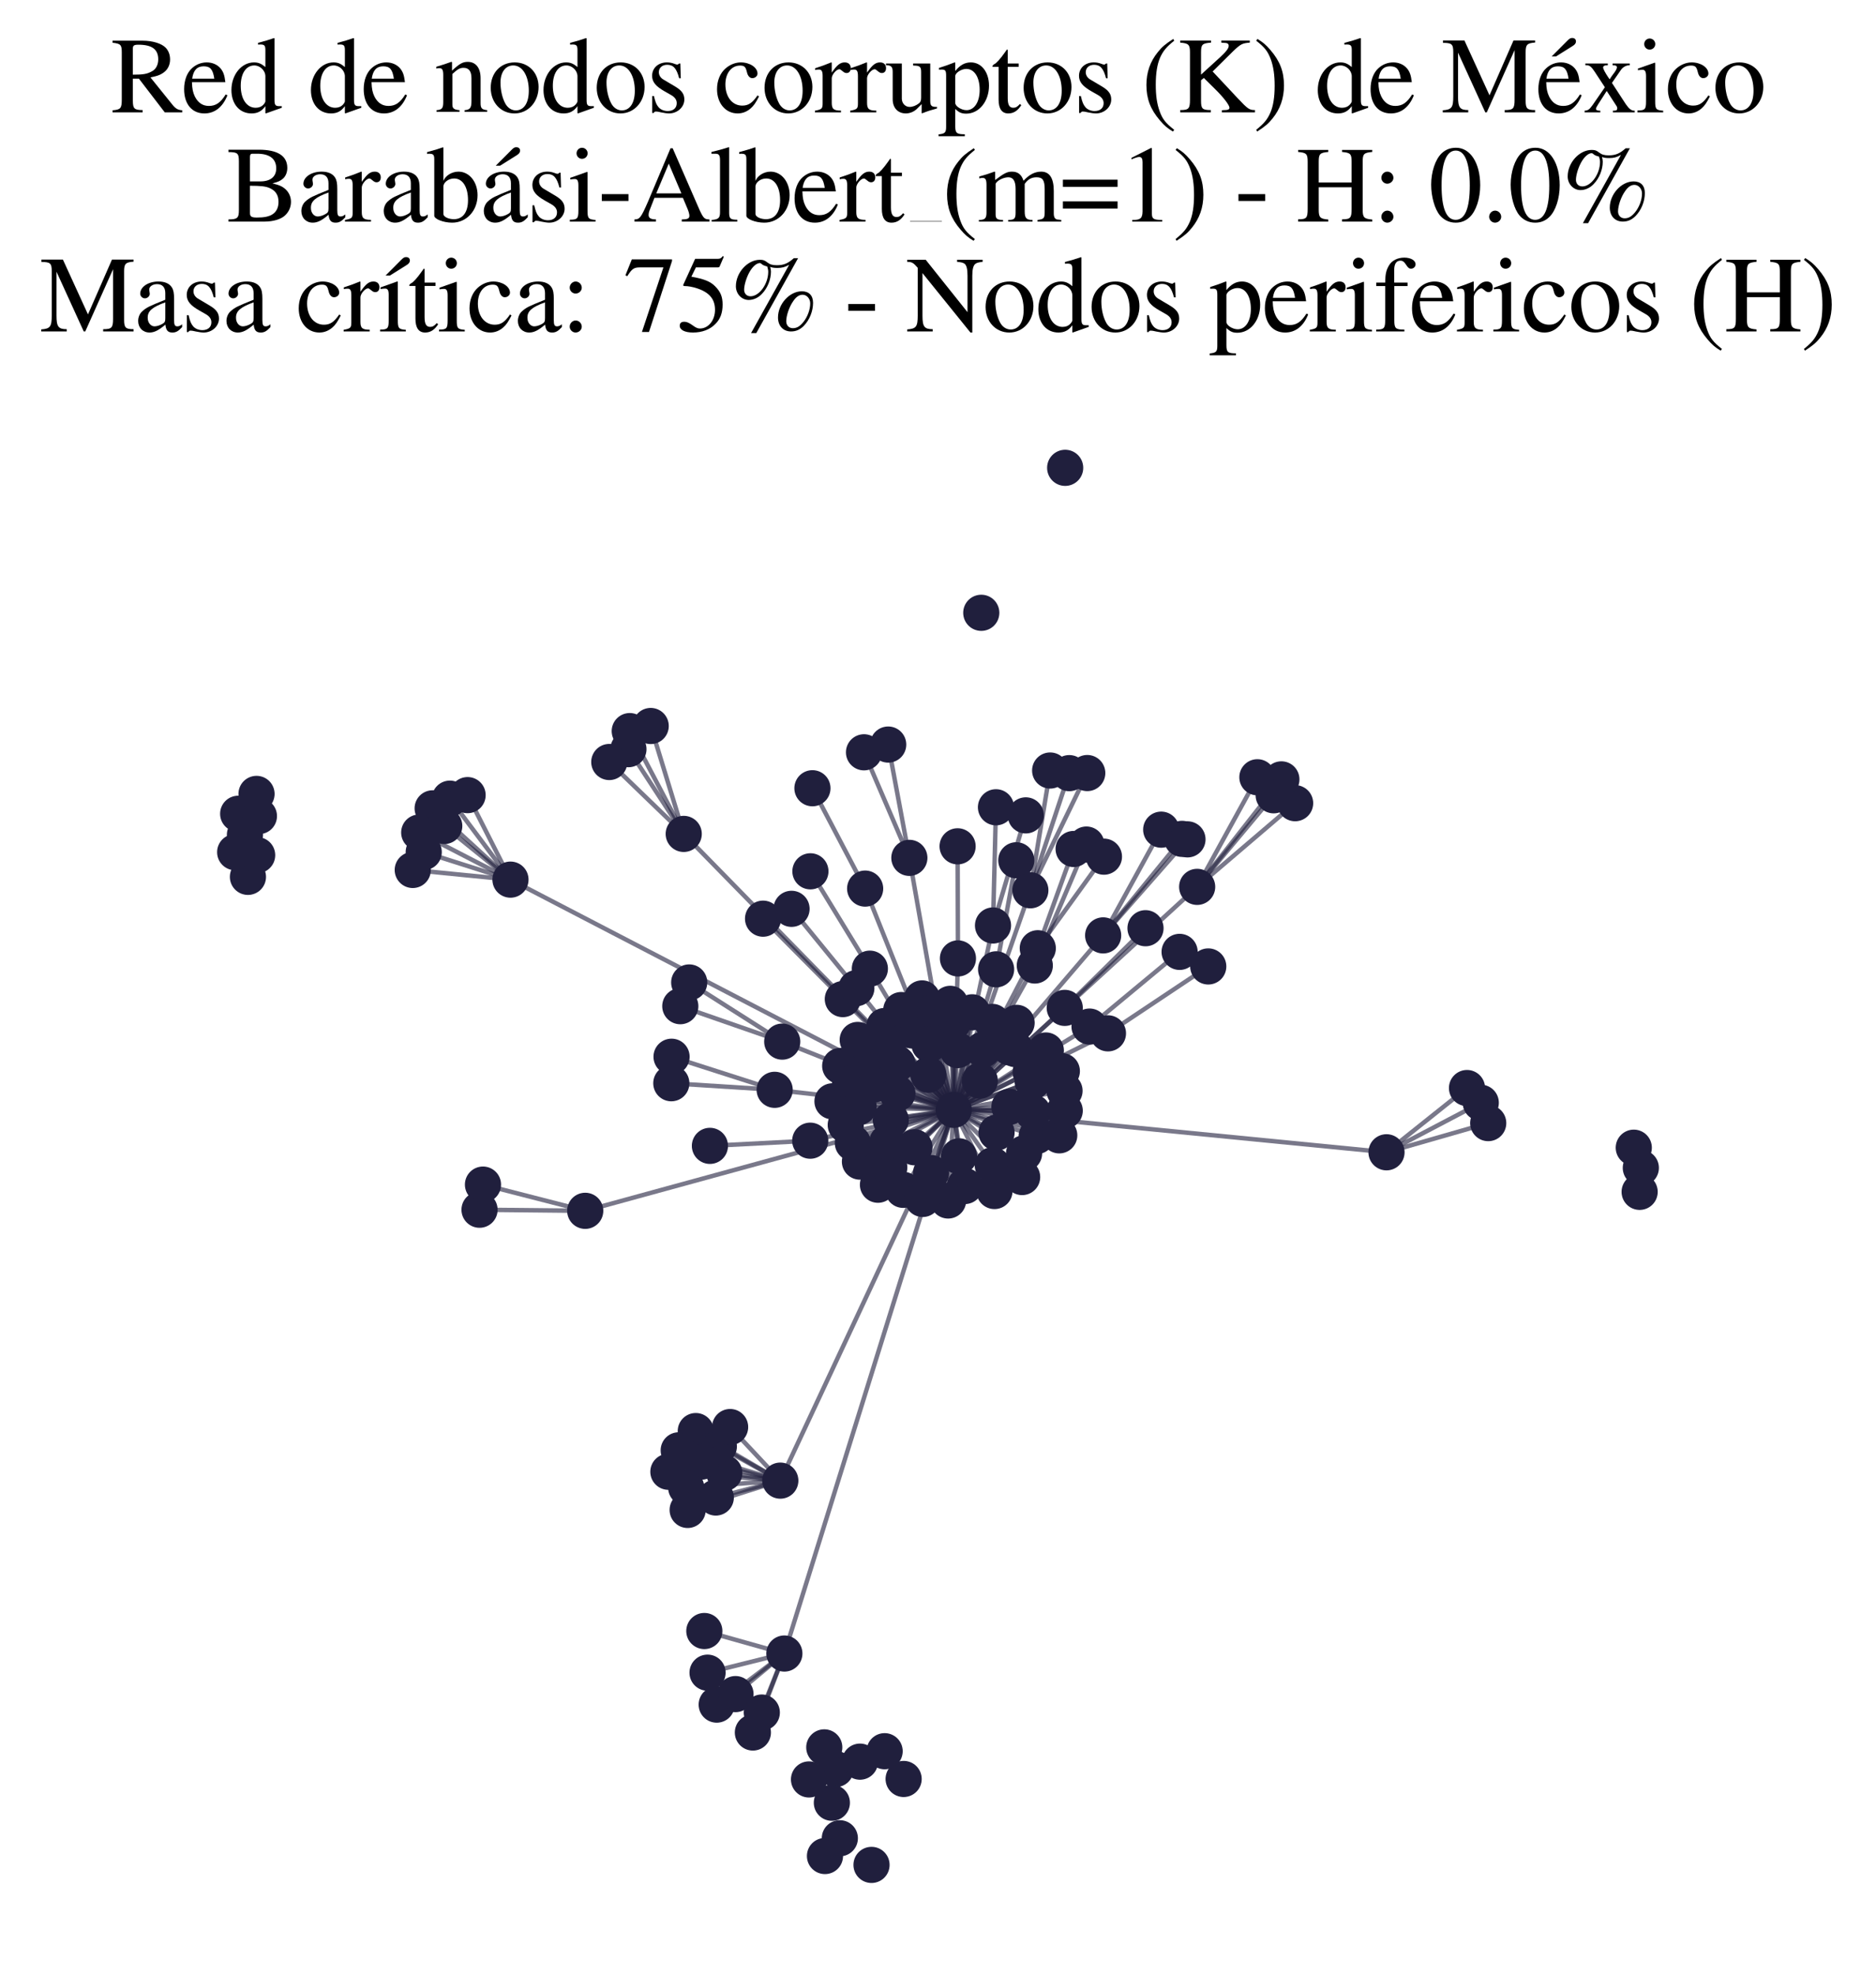 <?xml version="1.0" encoding="utf-8" standalone="no"?>
<!DOCTYPE svg PUBLIC "-//W3C//DTD SVG 1.1//EN"
  "http://www.w3.org/Graphics/SVG/1.1/DTD/svg11.dtd">
<svg xmlns:xlink="http://www.w3.org/1999/xlink" width="169.253pt" height="178.093pt" viewBox="0 0 169.253 178.093" xmlns="http://www.w3.org/2000/svg" version="1.1">
 <defs>
  <style type="text/css">*{stroke-linejoin: round; stroke-linecap: butt}</style>
 </defs>
 <g id="figure_1">
  <g id="patch_1">
   <path d="M 0 178.093 
L 169.253 178.093 
L 169.253 -0 
L 0 -0 
z
" style="fill: #ffffff"/>
  </g>
  <g id="axes_1">
   <g id="LineCollection_1">
    <path d="M 86.044 100.096 
L 70.4 133.536 
" clip-path="url(#pc7272768d1)" style="fill: none; stroke: #201f3d; stroke-opacity: 0.6; stroke-width: 0.4"/>
    <path d="M 86.044 100.096 
L 61.686 75.209 
" clip-path="url(#pc7272768d1)" style="fill: none; stroke: #201f3d; stroke-opacity: 0.6; stroke-width: 0.4"/>
    <path d="M 86.044 100.096 
L 82.043 77.369 
" clip-path="url(#pc7272768d1)" style="fill: none; stroke: #201f3d; stroke-opacity: 0.6; stroke-width: 0.4"/>
    <path d="M 86.044 100.096 
L 78.268 95.435 
" clip-path="url(#pc7272768d1)" style="fill: none; stroke: #201f3d; stroke-opacity: 0.6; stroke-width: 0.4"/>
    <path d="M 86.044 100.096 
L 79.795 92.537 
" clip-path="url(#pc7272768d1)" style="fill: none; stroke: #201f3d; stroke-opacity: 0.6; stroke-width: 0.4"/>
    <path d="M 86.044 100.096 
L 108.008 79.985 
" clip-path="url(#pc7272768d1)" style="fill: none; stroke: #201f3d; stroke-opacity: 0.6; stroke-width: 0.4"/>
    <path d="M 86.044 100.096 
L 52.799 109.202 
" clip-path="url(#pc7272768d1)" style="fill: none; stroke: #201f3d; stroke-opacity: 0.6; stroke-width: 0.4"/>
    <path d="M 86.044 100.096 
L 70.766 149.129 
" clip-path="url(#pc7272768d1)" style="fill: none; stroke: #201f3d; stroke-opacity: 0.6; stroke-width: 0.4"/>
    <path d="M 86.044 100.096 
L 78.479 87.363 
" clip-path="url(#pc7272768d1)" style="fill: none; stroke: #201f3d; stroke-opacity: 0.6; stroke-width: 0.4"/>
    <path d="M 86.044 100.096 
L 46.055 79.333 
" clip-path="url(#pc7272768d1)" style="fill: none; stroke: #201f3d; stroke-opacity: 0.6; stroke-width: 0.4"/>
    <path d="M 86.044 100.096 
L 83.248 108.131 
" clip-path="url(#pc7272768d1)" style="fill: none; stroke: #201f3d; stroke-opacity: 0.6; stroke-width: 0.4"/>
    <path d="M 86.044 100.096 
L 86.387 94.708 
" clip-path="url(#pc7272768d1)" style="fill: none; stroke: #201f3d; stroke-opacity: 0.6; stroke-width: 0.4"/>
    <path d="M 86.044 100.096 
L 89.722 107.416 
" clip-path="url(#pc7272768d1)" style="fill: none; stroke: #201f3d; stroke-opacity: 0.6; stroke-width: 0.4"/>
    <path d="M 86.044 100.096 
L 69.891 98.289 
" clip-path="url(#pc7272768d1)" style="fill: none; stroke: #201f3d; stroke-opacity: 0.6; stroke-width: 0.4"/>
    <path d="M 86.044 100.096 
L 95.8 96.602 
" clip-path="url(#pc7272768d1)" style="fill: none; stroke: #201f3d; stroke-opacity: 0.6; stroke-width: 0.4"/>
    <path d="M 86.044 100.096 
L 92.959 80.293 
" clip-path="url(#pc7272768d1)" style="fill: none; stroke: #201f3d; stroke-opacity: 0.6; stroke-width: 0.4"/>
    <path d="M 86.044 100.096 
L 86.524 104.288 
" clip-path="url(#pc7272768d1)" style="fill: none; stroke: #201f3d; stroke-opacity: 0.6; stroke-width: 0.4"/>
    <path d="M 86.044 100.096 
L 99.96 93.196 
" clip-path="url(#pc7272768d1)" style="fill: none; stroke: #201f3d; stroke-opacity: 0.6; stroke-width: 0.4"/>
    <path d="M 86.044 100.096 
L 89.869 87.422 
" clip-path="url(#pc7272768d1)" style="fill: none; stroke: #201f3d; stroke-opacity: 0.6; stroke-width: 0.4"/>
    <path d="M 86.044 100.096 
L 86.426 86.439 
" clip-path="url(#pc7272768d1)" style="fill: none; stroke: #201f3d; stroke-opacity: 0.6; stroke-width: 0.4"/>
    <path d="M 86.044 100.096 
L 80.036 103.035 
" clip-path="url(#pc7272768d1)" style="fill: none; stroke: #201f3d; stroke-opacity: 0.6; stroke-width: 0.4"/>
    <path d="M 86.044 100.096 
L 89.59 83.468 
" clip-path="url(#pc7272768d1)" style="fill: none; stroke: #201f3d; stroke-opacity: 0.6; stroke-width: 0.4"/>
    <path d="M 86.044 100.096 
L 99.526 84.362 
" clip-path="url(#pc7272768d1)" style="fill: none; stroke: #201f3d; stroke-opacity: 0.6; stroke-width: 0.4"/>
    <path d="M 86.044 100.096 
L 93.173 100.315 
" clip-path="url(#pc7272768d1)" style="fill: none; stroke: #201f3d; stroke-opacity: 0.6; stroke-width: 0.4"/>
    <path d="M 86.044 100.096 
L 93.629 85.521 
" clip-path="url(#pc7272768d1)" style="fill: none; stroke: #201f3d; stroke-opacity: 0.6; stroke-width: 0.4"/>
    <path d="M 86.044 100.096 
L 76.04 90.108 
" clip-path="url(#pc7272768d1)" style="fill: none; stroke: #201f3d; stroke-opacity: 0.6; stroke-width: 0.4"/>
    <path d="M 86.044 100.096 
L 96.062 90.9 
" clip-path="url(#pc7272768d1)" style="fill: none; stroke: #201f3d; stroke-opacity: 0.6; stroke-width: 0.4"/>
    <path d="M 86.044 100.096 
L 92.987 96.684 
" clip-path="url(#pc7272768d1)" style="fill: none; stroke: #201f3d; stroke-opacity: 0.6; stroke-width: 0.4"/>
    <path d="M 86.044 100.096 
L 91.095 94.467 
" clip-path="url(#pc7272768d1)" style="fill: none; stroke: #201f3d; stroke-opacity: 0.6; stroke-width: 0.4"/>
    <path d="M 86.044 100.096 
L 82.506 103.47 
" clip-path="url(#pc7272768d1)" style="fill: none; stroke: #201f3d; stroke-opacity: 0.6; stroke-width: 0.4"/>
    <path d="M 86.044 100.096 
L 78.053 80.141 
" clip-path="url(#pc7272768d1)" style="fill: none; stroke: #201f3d; stroke-opacity: 0.6; stroke-width: 0.4"/>
    <path d="M 86.044 100.096 
L 95.566 102.394 
" clip-path="url(#pc7272768d1)" style="fill: none; stroke: #201f3d; stroke-opacity: 0.6; stroke-width: 0.4"/>
    <path d="M 86.044 100.096 
L 93.36 87.078 
" clip-path="url(#pc7272768d1)" style="fill: none; stroke: #201f3d; stroke-opacity: 0.6; stroke-width: 0.4"/>
    <path d="M 86.044 100.096 
L 79.21 106.849 
" clip-path="url(#pc7272768d1)" style="fill: none; stroke: #201f3d; stroke-opacity: 0.6; stroke-width: 0.4"/>
    <path d="M 86.044 100.096 
L 89.909 102.145 
" clip-path="url(#pc7272768d1)" style="fill: none; stroke: #201f3d; stroke-opacity: 0.6; stroke-width: 0.4"/>
    <path d="M 86.044 100.096 
L 125.091 103.923 
" clip-path="url(#pc7272768d1)" style="fill: none; stroke: #201f3d; stroke-opacity: 0.6; stroke-width: 0.4"/>
    <path d="M 86.044 100.096 
L 92.393 104.02 
" clip-path="url(#pc7272768d1)" style="fill: none; stroke: #201f3d; stroke-opacity: 0.6; stroke-width: 0.4"/>
    <path d="M 86.044 100.096 
L 73.1 102.877 
" clip-path="url(#pc7272768d1)" style="fill: none; stroke: #201f3d; stroke-opacity: 0.6; stroke-width: 0.4"/>
    <path d="M 86.044 100.096 
L 76.945 103.083 
" clip-path="url(#pc7272768d1)" style="fill: none; stroke: #201f3d; stroke-opacity: 0.6; stroke-width: 0.4"/>
    <path d="M 86.044 100.096 
L 75.106 99.327 
" clip-path="url(#pc7272768d1)" style="fill: none; stroke: #201f3d; stroke-opacity: 0.6; stroke-width: 0.4"/>
    <path d="M 86.044 100.096 
L 77.26 89.121 
" clip-path="url(#pc7272768d1)" style="fill: none; stroke: #201f3d; stroke-opacity: 0.6; stroke-width: 0.4"/>
    <path d="M 86.044 100.096 
L 75.803 96.137 
" clip-path="url(#pc7272768d1)" style="fill: none; stroke: #201f3d; stroke-opacity: 0.6; stroke-width: 0.4"/>
    <path d="M 86.044 100.096 
L 87.05 106.964 
" clip-path="url(#pc7272768d1)" style="fill: none; stroke: #201f3d; stroke-opacity: 0.6; stroke-width: 0.4"/>
    <path d="M 86.044 100.096 
L 78.882 97.795 
" clip-path="url(#pc7272768d1)" style="fill: none; stroke: #201f3d; stroke-opacity: 0.6; stroke-width: 0.4"/>
    <path d="M 86.044 100.096 
L 80.367 101.005 
" clip-path="url(#pc7272768d1)" style="fill: none; stroke: #201f3d; stroke-opacity: 0.6; stroke-width: 0.4"/>
    <path d="M 86.044 100.096 
L 80.087 94.333 
" clip-path="url(#pc7272768d1)" style="fill: none; stroke: #201f3d; stroke-opacity: 0.6; stroke-width: 0.4"/>
    <path d="M 86.044 100.096 
L 70.573 93.942 
" clip-path="url(#pc7272768d1)" style="fill: none; stroke: #201f3d; stroke-opacity: 0.6; stroke-width: 0.4"/>
    <path d="M 86.044 100.096 
L 77.584 104.764 
" clip-path="url(#pc7272768d1)" style="fill: none; stroke: #201f3d; stroke-opacity: 0.6; stroke-width: 0.4"/>
    <path d="M 86.044 100.096 
L 98.299 92.586 
" clip-path="url(#pc7272768d1)" style="fill: none; stroke: #201f3d; stroke-opacity: 0.6; stroke-width: 0.4"/>
    <path d="M 86.044 100.096 
L 91.07 99.825 
" clip-path="url(#pc7272768d1)" style="fill: none; stroke: #201f3d; stroke-opacity: 0.6; stroke-width: 0.4"/>
    <path d="M 86.044 100.096 
L 85.954 92.271 
" clip-path="url(#pc7272768d1)" style="fill: none; stroke: #201f3d; stroke-opacity: 0.6; stroke-width: 0.4"/>
    <path d="M 86.044 100.096 
L 91.718 92.248 
" clip-path="url(#pc7272768d1)" style="fill: none; stroke: #201f3d; stroke-opacity: 0.6; stroke-width: 0.4"/>
    <path d="M 86.044 100.096 
L 76.303 101.457 
" clip-path="url(#pc7272768d1)" style="fill: none; stroke: #201f3d; stroke-opacity: 0.6; stroke-width: 0.4"/>
    <path d="M 86.044 100.096 
L 94.356 94.742 
" clip-path="url(#pc7272768d1)" style="fill: none; stroke: #201f3d; stroke-opacity: 0.6; stroke-width: 0.4"/>
    <path d="M 86.044 100.096 
L 80.965 98.612 
" clip-path="url(#pc7272768d1)" style="fill: none; stroke: #201f3d; stroke-opacity: 0.6; stroke-width: 0.4"/>
    <path d="M 86.044 100.096 
L 83.189 90.046 
" clip-path="url(#pc7272768d1)" style="fill: none; stroke: #201f3d; stroke-opacity: 0.6; stroke-width: 0.4"/>
    <path d="M 86.044 100.096 
L 87.711 91.298 
" clip-path="url(#pc7272768d1)" style="fill: none; stroke: #201f3d; stroke-opacity: 0.6; stroke-width: 0.4"/>
    <path d="M 86.044 100.096 
L 82.275 92.935 
" clip-path="url(#pc7272768d1)" style="fill: none; stroke: #201f3d; stroke-opacity: 0.6; stroke-width: 0.4"/>
    <path d="M 86.044 100.096 
L 83.855 94.182 
" clip-path="url(#pc7272768d1)" style="fill: none; stroke: #201f3d; stroke-opacity: 0.6; stroke-width: 0.4"/>
    <path d="M 86.044 100.096 
L 93.531 102.457 
" clip-path="url(#pc7272768d1)" style="fill: none; stroke: #201f3d; stroke-opacity: 0.6; stroke-width: 0.4"/>
    <path d="M 86.044 100.096 
L 91.606 94.616 
" clip-path="url(#pc7272768d1)" style="fill: none; stroke: #201f3d; stroke-opacity: 0.6; stroke-width: 0.4"/>
    <path d="M 86.044 100.096 
L 85.732 90.535 
" clip-path="url(#pc7272768d1)" style="fill: none; stroke: #201f3d; stroke-opacity: 0.6; stroke-width: 0.4"/>
    <path d="M 86.044 100.096 
L 96.042 98.376 
" clip-path="url(#pc7272768d1)" style="fill: none; stroke: #201f3d; stroke-opacity: 0.6; stroke-width: 0.4"/>
    <path d="M 86.044 100.096 
L 81.484 107.31 
" clip-path="url(#pc7272768d1)" style="fill: none; stroke: #201f3d; stroke-opacity: 0.6; stroke-width: 0.4"/>
    <path d="M 86.044 100.096 
L 83.999 105.798 
" clip-path="url(#pc7272768d1)" style="fill: none; stroke: #201f3d; stroke-opacity: 0.6; stroke-width: 0.4"/>
    <path d="M 86.044 100.096 
L 89.527 92.164 
" clip-path="url(#pc7272768d1)" style="fill: none; stroke: #201f3d; stroke-opacity: 0.6; stroke-width: 0.4"/>
    <path d="M 86.044 100.096 
L 76.694 97.641 
" clip-path="url(#pc7272768d1)" style="fill: none; stroke: #201f3d; stroke-opacity: 0.6; stroke-width: 0.4"/>
    <path d="M 86.044 100.096 
L 92.217 106.156 
" clip-path="url(#pc7272768d1)" style="fill: none; stroke: #201f3d; stroke-opacity: 0.6; stroke-width: 0.4"/>
    <path d="M 86.044 100.096 
L 77.383 93.791 
" clip-path="url(#pc7272768d1)" style="fill: none; stroke: #201f3d; stroke-opacity: 0.6; stroke-width: 0.4"/>
    <path d="M 86.044 100.096 
L 93.167 97.541 
" clip-path="url(#pc7272768d1)" style="fill: none; stroke: #201f3d; stroke-opacity: 0.6; stroke-width: 0.4"/>
    <path d="M 86.044 100.096 
L 81.311 91.096 
" clip-path="url(#pc7272768d1)" style="fill: none; stroke: #201f3d; stroke-opacity: 0.6; stroke-width: 0.4"/>
    <path d="M 86.044 100.096 
L 88.399 97.466 
" clip-path="url(#pc7272768d1)" style="fill: none; stroke: #201f3d; stroke-opacity: 0.6; stroke-width: 0.4"/>
    <path d="M 86.044 100.096 
L 83.76 96.932 
" clip-path="url(#pc7272768d1)" style="fill: none; stroke: #201f3d; stroke-opacity: 0.6; stroke-width: 0.4"/>
    <path d="M 86.044 100.096 
L 80.964 95.947 
" clip-path="url(#pc7272768d1)" style="fill: none; stroke: #201f3d; stroke-opacity: 0.6; stroke-width: 0.4"/>
    <path d="M 86.044 100.096 
L 89.566 105.086 
" clip-path="url(#pc7272768d1)" style="fill: none; stroke: #201f3d; stroke-opacity: 0.6; stroke-width: 0.4"/>
    <path d="M 86.044 100.096 
L 83.792 91.353 
" clip-path="url(#pc7272768d1)" style="fill: none; stroke: #201f3d; stroke-opacity: 0.6; stroke-width: 0.4"/>
    <path d="M 86.044 100.096 
L 96.06 100.173 
" clip-path="url(#pc7272768d1)" style="fill: none; stroke: #201f3d; stroke-opacity: 0.6; stroke-width: 0.4"/>
    <path d="M 86.044 100.096 
L 88.678 94.671 
" clip-path="url(#pc7272768d1)" style="fill: none; stroke: #201f3d; stroke-opacity: 0.6; stroke-width: 0.4"/>
    <path d="M 86.044 100.096 
L 80.231 105.283 
" clip-path="url(#pc7272768d1)" style="fill: none; stroke: #201f3d; stroke-opacity: 0.6; stroke-width: 0.4"/>
    <path d="M 86.044 100.096 
L 77.472 99.849 
" clip-path="url(#pc7272768d1)" style="fill: none; stroke: #201f3d; stroke-opacity: 0.6; stroke-width: 0.4"/>
    <path d="M 86.044 100.096 
L 85.541 108.27 
" clip-path="url(#pc7272768d1)" style="fill: none; stroke: #201f3d; stroke-opacity: 0.6; stroke-width: 0.4"/>
    <path d="M 70.4 133.536 
L 62.774 129.066 
" clip-path="url(#pc7272768d1)" style="fill: none; stroke: #201f3d; stroke-opacity: 0.6; stroke-width: 0.4"/>
    <path d="M 70.4 133.536 
L 61.234 130.803 
" clip-path="url(#pc7272768d1)" style="fill: none; stroke: #201f3d; stroke-opacity: 0.6; stroke-width: 0.4"/>
    <path d="M 70.4 133.536 
L 60.302 132.736 
" clip-path="url(#pc7272768d1)" style="fill: none; stroke: #201f3d; stroke-opacity: 0.6; stroke-width: 0.4"/>
    <path d="M 70.4 133.536 
L 65.347 132.846 
" clip-path="url(#pc7272768d1)" style="fill: none; stroke: #201f3d; stroke-opacity: 0.6; stroke-width: 0.4"/>
    <path d="M 70.4 133.536 
L 62.041 136.179 
" clip-path="url(#pc7272768d1)" style="fill: none; stroke: #201f3d; stroke-opacity: 0.6; stroke-width: 0.4"/>
    <path d="M 70.4 133.536 
L 61.907 134.162 
" clip-path="url(#pc7272768d1)" style="fill: none; stroke: #201f3d; stroke-opacity: 0.6; stroke-width: 0.4"/>
    <path d="M 70.4 133.536 
L 64.854 130.456 
" clip-path="url(#pc7272768d1)" style="fill: none; stroke: #201f3d; stroke-opacity: 0.6; stroke-width: 0.4"/>
    <path d="M 70.4 133.536 
L 65.871 128.703 
" clip-path="url(#pc7272768d1)" style="fill: none; stroke: #201f3d; stroke-opacity: 0.6; stroke-width: 0.4"/>
    <path d="M 70.4 133.536 
L 63.278 131.819 
" clip-path="url(#pc7272768d1)" style="fill: none; stroke: #201f3d; stroke-opacity: 0.6; stroke-width: 0.4"/>
    <path d="M 70.4 133.536 
L 64.58 135.058 
" clip-path="url(#pc7272768d1)" style="fill: none; stroke: #201f3d; stroke-opacity: 0.6; stroke-width: 0.4"/>
    <path d="M 61.686 75.209 
L 56.817 65.937 
" clip-path="url(#pc7272768d1)" style="fill: none; stroke: #201f3d; stroke-opacity: 0.6; stroke-width: 0.4"/>
    <path d="M 61.686 75.209 
L 58.706 65.477 
" clip-path="url(#pc7272768d1)" style="fill: none; stroke: #201f3d; stroke-opacity: 0.6; stroke-width: 0.4"/>
    <path d="M 61.686 75.209 
L 54.97 68.724 
" clip-path="url(#pc7272768d1)" style="fill: none; stroke: #201f3d; stroke-opacity: 0.6; stroke-width: 0.4"/>
    <path d="M 61.686 75.209 
L 56.697 67.567 
" clip-path="url(#pc7272768d1)" style="fill: none; stroke: #201f3d; stroke-opacity: 0.6; stroke-width: 0.4"/>
    <path d="M 82.043 77.369 
L 77.951 67.849 
" clip-path="url(#pc7272768d1)" style="fill: none; stroke: #201f3d; stroke-opacity: 0.6; stroke-width: 0.4"/>
    <path d="M 82.043 77.369 
L 80.133 67.151 
" clip-path="url(#pc7272768d1)" style="fill: none; stroke: #201f3d; stroke-opacity: 0.6; stroke-width: 0.4"/>
    <path d="M 63.545 147.099 
L 70.766 149.129 
" clip-path="url(#pc7272768d1)" style="fill: none; stroke: #201f3d; stroke-opacity: 0.6; stroke-width: 0.4"/>
    <path d="M 132.353 98.129 
L 125.091 103.923 
" clip-path="url(#pc7272768d1)" style="fill: none; stroke: #201f3d; stroke-opacity: 0.6; stroke-width: 0.4"/>
    <path d="M 108.008 79.985 
L 116.846 72.439 
" clip-path="url(#pc7272768d1)" style="fill: none; stroke: #201f3d; stroke-opacity: 0.6; stroke-width: 0.4"/>
    <path d="M 108.008 79.985 
L 113.442 70.101 
" clip-path="url(#pc7272768d1)" style="fill: none; stroke: #201f3d; stroke-opacity: 0.6; stroke-width: 0.4"/>
    <path d="M 108.008 79.985 
L 114.912 71.726 
" clip-path="url(#pc7272768d1)" style="fill: none; stroke: #201f3d; stroke-opacity: 0.6; stroke-width: 0.4"/>
    <path d="M 108.008 79.985 
L 115.607 70.292 
" clip-path="url(#pc7272768d1)" style="fill: none; stroke: #201f3d; stroke-opacity: 0.6; stroke-width: 0.4"/>
    <path d="M 52.799 109.202 
L 43.574 106.837 
" clip-path="url(#pc7272768d1)" style="fill: none; stroke: #201f3d; stroke-opacity: 0.6; stroke-width: 0.4"/>
    <path d="M 52.799 109.202 
L 43.264 109.103 
" clip-path="url(#pc7272768d1)" style="fill: none; stroke: #201f3d; stroke-opacity: 0.6; stroke-width: 0.4"/>
    <path d="M 70.766 149.129 
L 67.925 156.252 
" clip-path="url(#pc7272768d1)" style="fill: none; stroke: #201f3d; stroke-opacity: 0.6; stroke-width: 0.4"/>
    <path d="M 70.766 149.129 
L 66.357 152.788 
" clip-path="url(#pc7272768d1)" style="fill: none; stroke: #201f3d; stroke-opacity: 0.6; stroke-width: 0.4"/>
    <path d="M 70.766 149.129 
L 68.73 154.451 
" clip-path="url(#pc7272768d1)" style="fill: none; stroke: #201f3d; stroke-opacity: 0.6; stroke-width: 0.4"/>
    <path d="M 70.766 149.129 
L 64.661 153.737 
" clip-path="url(#pc7272768d1)" style="fill: none; stroke: #201f3d; stroke-opacity: 0.6; stroke-width: 0.4"/>
    <path d="M 70.766 149.129 
L 63.835 150.856 
" clip-path="url(#pc7272768d1)" style="fill: none; stroke: #201f3d; stroke-opacity: 0.6; stroke-width: 0.4"/>
    <path d="M 103.348 83.715 
L 96.062 90.9 
" clip-path="url(#pc7272768d1)" style="fill: none; stroke: #201f3d; stroke-opacity: 0.6; stroke-width: 0.4"/>
    <path d="M 78.479 87.363 
L 73.116 78.583 
" clip-path="url(#pc7272768d1)" style="fill: none; stroke: #201f3d; stroke-opacity: 0.6; stroke-width: 0.4"/>
    <path d="M 46.055 79.333 
L 42.187 71.711 
" clip-path="url(#pc7272768d1)" style="fill: none; stroke: #201f3d; stroke-opacity: 0.6; stroke-width: 0.4"/>
    <path d="M 46.055 79.333 
L 40.591 72.03 
" clip-path="url(#pc7272768d1)" style="fill: none; stroke: #201f3d; stroke-opacity: 0.6; stroke-width: 0.4"/>
    <path d="M 46.055 79.333 
L 40.081 74.496 
" clip-path="url(#pc7272768d1)" style="fill: none; stroke: #201f3d; stroke-opacity: 0.6; stroke-width: 0.4"/>
    <path d="M 46.055 79.333 
L 37.239 78.46 
" clip-path="url(#pc7272768d1)" style="fill: none; stroke: #201f3d; stroke-opacity: 0.6; stroke-width: 0.4"/>
    <path d="M 46.055 79.333 
L 38.229 76.846 
" clip-path="url(#pc7272768d1)" style="fill: none; stroke: #201f3d; stroke-opacity: 0.6; stroke-width: 0.4"/>
    <path d="M 46.055 79.333 
L 39.034 72.903 
" clip-path="url(#pc7272768d1)" style="fill: none; stroke: #201f3d; stroke-opacity: 0.6; stroke-width: 0.4"/>
    <path d="M 46.055 79.333 
L 37.822 75.086 
" clip-path="url(#pc7272768d1)" style="fill: none; stroke: #201f3d; stroke-opacity: 0.6; stroke-width: 0.4"/>
    <path d="M 134.267 101.291 
L 125.091 103.923 
" clip-path="url(#pc7272768d1)" style="fill: none; stroke: #201f3d; stroke-opacity: 0.6; stroke-width: 0.4"/>
    <path d="M 69.891 98.289 
L 60.566 97.695 
" clip-path="url(#pc7272768d1)" style="fill: none; stroke: #201f3d; stroke-opacity: 0.6; stroke-width: 0.4"/>
    <path d="M 69.891 98.289 
L 60.588 95.305 
" clip-path="url(#pc7272768d1)" style="fill: none; stroke: #201f3d; stroke-opacity: 0.6; stroke-width: 0.4"/>
    <path d="M 106.645 75.656 
L 99.526 84.362 
" clip-path="url(#pc7272768d1)" style="fill: none; stroke: #201f3d; stroke-opacity: 0.6; stroke-width: 0.4"/>
    <path d="M 92.959 80.293 
L 96.468 69.728 
" clip-path="url(#pc7272768d1)" style="fill: none; stroke: #201f3d; stroke-opacity: 0.6; stroke-width: 0.4"/>
    <path d="M 92.959 80.293 
L 98.092 69.72 
" clip-path="url(#pc7272768d1)" style="fill: none; stroke: #201f3d; stroke-opacity: 0.6; stroke-width: 0.4"/>
    <path d="M 92.959 80.293 
L 94.745 69.492 
" clip-path="url(#pc7272768d1)" style="fill: none; stroke: #201f3d; stroke-opacity: 0.6; stroke-width: 0.4"/>
    <path d="M 104.764 74.826 
L 99.526 84.362 
" clip-path="url(#pc7272768d1)" style="fill: none; stroke: #201f3d; stroke-opacity: 0.6; stroke-width: 0.4"/>
    <path d="M 99.96 93.196 
L 109.009 87.162 
" clip-path="url(#pc7272768d1)" style="fill: none; stroke: #201f3d; stroke-opacity: 0.6; stroke-width: 0.4"/>
    <path d="M 89.869 87.422 
L 91.69 77.588 
" clip-path="url(#pc7272768d1)" style="fill: none; stroke: #201f3d; stroke-opacity: 0.6; stroke-width: 0.4"/>
    <path d="M 86.426 86.439 
L 86.395 76.328 
" clip-path="url(#pc7272768d1)" style="fill: none; stroke: #201f3d; stroke-opacity: 0.6; stroke-width: 0.4"/>
    <path d="M 106.425 85.848 
L 98.299 92.586 
" clip-path="url(#pc7272768d1)" style="fill: none; stroke: #201f3d; stroke-opacity: 0.6; stroke-width: 0.4"/>
    <path d="M 98.016 76.17 
L 93.36 87.078 
" clip-path="url(#pc7272768d1)" style="fill: none; stroke: #201f3d; stroke-opacity: 0.6; stroke-width: 0.4"/>
    <path d="M 62.18 88.607 
L 70.573 93.942 
" clip-path="url(#pc7272768d1)" style="fill: none; stroke: #201f3d; stroke-opacity: 0.6; stroke-width: 0.4"/>
    <path d="M 89.59 83.468 
L 92.547 73.538 
" clip-path="url(#pc7272768d1)" style="fill: none; stroke: #201f3d; stroke-opacity: 0.6; stroke-width: 0.4"/>
    <path d="M 89.59 83.468 
L 89.856 72.807 
" clip-path="url(#pc7272768d1)" style="fill: none; stroke: #201f3d; stroke-opacity: 0.6; stroke-width: 0.4"/>
    <path d="M 99.526 84.362 
L 107.135 75.701 
" clip-path="url(#pc7272768d1)" style="fill: none; stroke: #201f3d; stroke-opacity: 0.6; stroke-width: 0.4"/>
    <path d="M 93.629 85.521 
L 99.598 77.261 
" clip-path="url(#pc7272768d1)" style="fill: none; stroke: #201f3d; stroke-opacity: 0.6; stroke-width: 0.4"/>
    <path d="M 93.629 85.521 
L 96.863 76.569 
" clip-path="url(#pc7272768d1)" style="fill: none; stroke: #201f3d; stroke-opacity: 0.6; stroke-width: 0.4"/>
    <path d="M 76.04 90.108 
L 68.843 82.854 
" clip-path="url(#pc7272768d1)" style="fill: none; stroke: #201f3d; stroke-opacity: 0.6; stroke-width: 0.4"/>
    <path d="M 71.413 81.966 
L 77.26 89.121 
" clip-path="url(#pc7272768d1)" style="fill: none; stroke: #201f3d; stroke-opacity: 0.6; stroke-width: 0.4"/>
    <path d="M 78.053 80.141 
L 73.298 71.09 
" clip-path="url(#pc7272768d1)" style="fill: none; stroke: #201f3d; stroke-opacity: 0.6; stroke-width: 0.4"/>
    <path d="M 125.091 103.923 
L 133.595 99.457 
" clip-path="url(#pc7272768d1)" style="fill: none; stroke: #201f3d; stroke-opacity: 0.6; stroke-width: 0.4"/>
    <path d="M 73.1 102.877 
L 64.049 103.344 
" clip-path="url(#pc7272768d1)" style="fill: none; stroke: #201f3d; stroke-opacity: 0.6; stroke-width: 0.4"/>
    <path d="M 70.573 93.942 
L 61.377 90.746 
" clip-path="url(#pc7272768d1)" style="fill: none; stroke: #201f3d; stroke-opacity: 0.6; stroke-width: 0.4"/>
   </g>
   <g id="PathCollection_1">
    <defs>
     <path id="mda7c6f9e61" d="M 0 1.581 
C 0.419 1.581 0.822 1.415 1.118 1.118 
C 1.415 0.822 1.581 0.419 1.581 0 
C 1.581 -0.419 1.415 -0.822 1.118 -1.118 
C 0.822 -1.415 0.419 -1.581 0 -1.581 
C -0.419 -1.581 -0.822 -1.415 -1.118 -1.118 
C -1.415 -0.822 -1.581 -0.419 -1.581 0 
C -1.581 0.419 -1.415 0.822 -1.118 1.118 
C -0.822 1.415 -0.419 1.581 0 1.581 
z
" style="stroke: #201f3d; stroke-width: 0.1"/>
    </defs>
    <g clip-path="url(#pc7272768d1)">
     <use xlink:href="#mda7c6f9e61" x="88.678" y="94.671" style="fill: #201f3d; stroke: #201f3d; stroke-width: 0.1"/>
     <use xlink:href="#mda7c6f9e61" x="96.468" y="69.728" style="fill: #201f3d; stroke: #201f3d; stroke-width: 0.1"/>
     <use xlink:href="#mda7c6f9e61" x="91.606" y="94.616" style="fill: #201f3d; stroke: #201f3d; stroke-width: 0.1"/>
     <use xlink:href="#mda7c6f9e61" x="96.062" y="90.9" style="fill: #201f3d; stroke: #201f3d; stroke-width: 0.1"/>
     <use xlink:href="#mda7c6f9e61" x="92.987" y="96.684" style="fill: #201f3d; stroke: #201f3d; stroke-width: 0.1"/>
     <use xlink:href="#mda7c6f9e61" x="80.964" y="95.947" style="fill: #201f3d; stroke: #201f3d; stroke-width: 0.1"/>
     <use xlink:href="#mda7c6f9e61" x="77.584" y="104.764" style="fill: #201f3d; stroke: #201f3d; stroke-width: 0.1"/>
     <use xlink:href="#mda7c6f9e61" x="83.189" y="90.046" style="fill: #201f3d; stroke: #201f3d; stroke-width: 0.1"/>
     <use xlink:href="#mda7c6f9e61" x="75.395" y="159.547" style="fill: #201f3d; stroke: #201f3d; stroke-width: 0.1"/>
     <use xlink:href="#mda7c6f9e61" x="77.951" y="67.849" style="fill: #201f3d; stroke: #201f3d; stroke-width: 0.1"/>
     <use xlink:href="#mda7c6f9e61" x="82.275" y="92.935" style="fill: #201f3d; stroke: #201f3d; stroke-width: 0.1"/>
     <use xlink:href="#mda7c6f9e61" x="75.051" y="162.587" style="fill: #201f3d; stroke: #201f3d; stroke-width: 0.1"/>
     <use xlink:href="#mda7c6f9e61" x="23.36" y="73.6" style="fill: #201f3d; stroke: #201f3d; stroke-width: 0.1"/>
     <use xlink:href="#mda7c6f9e61" x="65.347" y="132.846" style="fill: #201f3d; stroke: #201f3d; stroke-width: 0.1"/>
     <use xlink:href="#mda7c6f9e61" x="39.034" y="72.903" style="fill: #201f3d; stroke: #201f3d; stroke-width: 0.1"/>
     <use xlink:href="#mda7c6f9e61" x="93.531" y="102.457" style="fill: #201f3d; stroke: #201f3d; stroke-width: 0.1"/>
     <use xlink:href="#mda7c6f9e61" x="60.302" y="132.736" style="fill: #201f3d; stroke: #201f3d; stroke-width: 0.1"/>
     <use xlink:href="#mda7c6f9e61" x="98.016" y="76.17" style="fill: #201f3d; stroke: #201f3d; stroke-width: 0.1"/>
     <use xlink:href="#mda7c6f9e61" x="132.353" y="98.129" style="fill: #201f3d; stroke: #201f3d; stroke-width: 0.1"/>
     <use xlink:href="#mda7c6f9e61" x="64.049" y="103.344" style="fill: #201f3d; stroke: #201f3d; stroke-width: 0.1"/>
     <use xlink:href="#mda7c6f9e61" x="68.843" y="82.854" style="fill: #201f3d; stroke: #201f3d; stroke-width: 0.1"/>
     <use xlink:href="#mda7c6f9e61" x="73.116" y="78.583" style="fill: #201f3d; stroke: #201f3d; stroke-width: 0.1"/>
     <use xlink:href="#mda7c6f9e61" x="52.799" y="109.202" style="fill: #201f3d; stroke: #201f3d; stroke-width: 0.1"/>
     <use xlink:href="#mda7c6f9e61" x="62.774" y="129.066" style="fill: #201f3d; stroke: #201f3d; stroke-width: 0.1"/>
     <use xlink:href="#mda7c6f9e61" x="104.764" y="74.826" style="fill: #201f3d; stroke: #201f3d; stroke-width: 0.1"/>
     <use xlink:href="#mda7c6f9e61" x="89.722" y="107.416" style="fill: #201f3d; stroke: #201f3d; stroke-width: 0.1"/>
     <use xlink:href="#mda7c6f9e61" x="95.566" y="102.394" style="fill: #201f3d; stroke: #201f3d; stroke-width: 0.1"/>
     <use xlink:href="#mda7c6f9e61" x="71.413" y="81.966" style="fill: #201f3d; stroke: #201f3d; stroke-width: 0.1"/>
     <use xlink:href="#mda7c6f9e61" x="61.377" y="90.746" style="fill: #201f3d; stroke: #201f3d; stroke-width: 0.1"/>
     <use xlink:href="#mda7c6f9e61" x="21.488" y="73.394" style="fill: #201f3d; stroke: #201f3d; stroke-width: 0.1"/>
     <use xlink:href="#mda7c6f9e61" x="80.367" y="101.005" style="fill: #201f3d; stroke: #201f3d; stroke-width: 0.1"/>
     <use xlink:href="#mda7c6f9e61" x="87.05" y="106.964" style="fill: #201f3d; stroke: #201f3d; stroke-width: 0.1"/>
     <use xlink:href="#mda7c6f9e61" x="70.573" y="93.942" style="fill: #201f3d; stroke: #201f3d; stroke-width: 0.1"/>
     <use xlink:href="#mda7c6f9e61" x="85.541" y="108.27" style="fill: #201f3d; stroke: #201f3d; stroke-width: 0.1"/>
     <use xlink:href="#mda7c6f9e61" x="92.393" y="104.02" style="fill: #201f3d; stroke: #201f3d; stroke-width: 0.1"/>
     <use xlink:href="#mda7c6f9e61" x="22.098" y="75.295" style="fill: #201f3d; stroke: #201f3d; stroke-width: 0.1"/>
     <use xlink:href="#mda7c6f9e61" x="79.21" y="106.849" style="fill: #201f3d; stroke: #201f3d; stroke-width: 0.1"/>
     <use xlink:href="#mda7c6f9e61" x="64.854" y="130.456" style="fill: #201f3d; stroke: #201f3d; stroke-width: 0.1"/>
     <use xlink:href="#mda7c6f9e61" x="89.59" y="83.468" style="fill: #201f3d; stroke: #201f3d; stroke-width: 0.1"/>
     <use xlink:href="#mda7c6f9e61" x="81.526" y="160.442" style="fill: #201f3d; stroke: #201f3d; stroke-width: 0.1"/>
     <use xlink:href="#mda7c6f9e61" x="114.912" y="71.726" style="fill: #201f3d; stroke: #201f3d; stroke-width: 0.1"/>
     <use xlink:href="#mda7c6f9e61" x="93.36" y="87.078" style="fill: #201f3d; stroke: #201f3d; stroke-width: 0.1"/>
     <use xlink:href="#mda7c6f9e61" x="79.812" y="157.939" style="fill: #201f3d; stroke: #201f3d; stroke-width: 0.1"/>
     <use xlink:href="#mda7c6f9e61" x="56.697" y="67.567" style="fill: #201f3d; stroke: #201f3d; stroke-width: 0.1"/>
     <use xlink:href="#mda7c6f9e61" x="80.133" y="67.151" style="fill: #201f3d; stroke: #201f3d; stroke-width: 0.1"/>
     <use xlink:href="#mda7c6f9e61" x="38.229" y="76.846" style="fill: #201f3d; stroke: #201f3d; stroke-width: 0.1"/>
     <use xlink:href="#mda7c6f9e61" x="86.395" y="76.328" style="fill: #201f3d; stroke: #201f3d; stroke-width: 0.1"/>
     <use xlink:href="#mda7c6f9e61" x="89.869" y="87.422" style="fill: #201f3d; stroke: #201f3d; stroke-width: 0.1"/>
     <use xlink:href="#mda7c6f9e61" x="43.264" y="109.103" style="fill: #201f3d; stroke: #201f3d; stroke-width: 0.1"/>
     <use xlink:href="#mda7c6f9e61" x="72.989" y="160.485" style="fill: #201f3d; stroke: #201f3d; stroke-width: 0.1"/>
     <use xlink:href="#mda7c6f9e61" x="85.954" y="92.271" style="fill: #201f3d; stroke: #201f3d; stroke-width: 0.1"/>
     <use xlink:href="#mda7c6f9e61" x="116.846" y="72.439" style="fill: #201f3d; stroke: #201f3d; stroke-width: 0.1"/>
     <use xlink:href="#mda7c6f9e61" x="60.566" y="97.695" style="fill: #201f3d; stroke: #201f3d; stroke-width: 0.1"/>
     <use xlink:href="#mda7c6f9e61" x="125.091" y="103.923" style="fill: #201f3d; stroke: #201f3d; stroke-width: 0.1"/>
     <use xlink:href="#mda7c6f9e61" x="79.795" y="92.537" style="fill: #201f3d; stroke: #201f3d; stroke-width: 0.1"/>
     <use xlink:href="#mda7c6f9e61" x="43.574" y="106.837" style="fill: #201f3d; stroke: #201f3d; stroke-width: 0.1"/>
     <use xlink:href="#mda7c6f9e61" x="78.268" y="95.435" style="fill: #201f3d; stroke: #201f3d; stroke-width: 0.1"/>
     <use xlink:href="#mda7c6f9e61" x="93.167" y="97.541" style="fill: #201f3d; stroke: #201f3d; stroke-width: 0.1"/>
     <use xlink:href="#mda7c6f9e61" x="93.173" y="100.315" style="fill: #201f3d; stroke: #201f3d; stroke-width: 0.1"/>
     <use xlink:href="#mda7c6f9e61" x="46.055" y="79.333" style="fill: #201f3d; stroke: #201f3d; stroke-width: 0.1"/>
     <use xlink:href="#mda7c6f9e61" x="115.607" y="70.292" style="fill: #201f3d; stroke: #201f3d; stroke-width: 0.1"/>
     <use xlink:href="#mda7c6f9e61" x="78.479" y="87.363" style="fill: #201f3d; stroke: #201f3d; stroke-width: 0.1"/>
     <use xlink:href="#mda7c6f9e61" x="94.745" y="69.492" style="fill: #201f3d; stroke: #201f3d; stroke-width: 0.1"/>
     <use xlink:href="#mda7c6f9e61" x="58.706" y="65.477" style="fill: #201f3d; stroke: #201f3d; stroke-width: 0.1"/>
     <use xlink:href="#mda7c6f9e61" x="88.399" y="97.466" style="fill: #201f3d; stroke: #201f3d; stroke-width: 0.1"/>
     <use xlink:href="#mda7c6f9e61" x="99.96" y="93.196" style="fill: #201f3d; stroke: #201f3d; stroke-width: 0.1"/>
     <use xlink:href="#mda7c6f9e61" x="96.1" y="42.193" style="fill: #201f3d; stroke: #201f3d; stroke-width: 0.1"/>
     <use xlink:href="#mda7c6f9e61" x="83.792" y="91.353" style="fill: #201f3d; stroke: #201f3d; stroke-width: 0.1"/>
     <use xlink:href="#mda7c6f9e61" x="64.661" y="153.737" style="fill: #201f3d; stroke: #201f3d; stroke-width: 0.1"/>
     <use xlink:href="#mda7c6f9e61" x="73.1" y="102.877" style="fill: #201f3d; stroke: #201f3d; stroke-width: 0.1"/>
     <use xlink:href="#mda7c6f9e61" x="81.484" y="107.31" style="fill: #201f3d; stroke: #201f3d; stroke-width: 0.1"/>
     <use xlink:href="#mda7c6f9e61" x="40.591" y="72.03" style="fill: #201f3d; stroke: #201f3d; stroke-width: 0.1"/>
     <use xlink:href="#mda7c6f9e61" x="83.248" y="108.131" style="fill: #201f3d; stroke: #201f3d; stroke-width: 0.1"/>
     <use xlink:href="#mda7c6f9e61" x="37.239" y="78.46" style="fill: #201f3d; stroke: #201f3d; stroke-width: 0.1"/>
     <use xlink:href="#mda7c6f9e61" x="133.595" y="99.457" style="fill: #201f3d; stroke: #201f3d; stroke-width: 0.1"/>
     <use xlink:href="#mda7c6f9e61" x="108.008" y="79.985" style="fill: #201f3d; stroke: #201f3d; stroke-width: 0.1"/>
     <use xlink:href="#mda7c6f9e61" x="98.092" y="69.72" style="fill: #201f3d; stroke: #201f3d; stroke-width: 0.1"/>
     <use xlink:href="#mda7c6f9e61" x="62.18" y="88.607" style="fill: #201f3d; stroke: #201f3d; stroke-width: 0.1"/>
     <use xlink:href="#mda7c6f9e61" x="75.106" y="99.327" style="fill: #201f3d; stroke: #201f3d; stroke-width: 0.1"/>
     <use xlink:href="#mda7c6f9e61" x="67.925" y="156.252" style="fill: #201f3d; stroke: #201f3d; stroke-width: 0.1"/>
     <use xlink:href="#mda7c6f9e61" x="91.095" y="94.467" style="fill: #201f3d; stroke: #201f3d; stroke-width: 0.1"/>
     <use xlink:href="#mda7c6f9e61" x="86.426" y="86.439" style="fill: #201f3d; stroke: #201f3d; stroke-width: 0.1"/>
     <use xlink:href="#mda7c6f9e61" x="56.817" y="65.937" style="fill: #201f3d; stroke: #201f3d; stroke-width: 0.1"/>
     <use xlink:href="#mda7c6f9e61" x="98.299" y="92.586" style="fill: #201f3d; stroke: #201f3d; stroke-width: 0.1"/>
     <use xlink:href="#mda7c6f9e61" x="91.07" y="99.825" style="fill: #201f3d; stroke: #201f3d; stroke-width: 0.1"/>
     <use xlink:href="#mda7c6f9e61" x="89.566" y="105.086" style="fill: #201f3d; stroke: #201f3d; stroke-width: 0.1"/>
     <use xlink:href="#mda7c6f9e61" x="87.711" y="91.298" style="fill: #201f3d; stroke: #201f3d; stroke-width: 0.1"/>
     <use xlink:href="#mda7c6f9e61" x="75.803" y="96.137" style="fill: #201f3d; stroke: #201f3d; stroke-width: 0.1"/>
     <use xlink:href="#mda7c6f9e61" x="83.855" y="94.182" style="fill: #201f3d; stroke: #201f3d; stroke-width: 0.1"/>
     <use xlink:href="#mda7c6f9e61" x="42.187" y="71.711" style="fill: #201f3d; stroke: #201f3d; stroke-width: 0.1"/>
     <use xlink:href="#mda7c6f9e61" x="76.04" y="90.108" style="fill: #201f3d; stroke: #201f3d; stroke-width: 0.1"/>
     <use xlink:href="#mda7c6f9e61" x="77.26" y="89.121" style="fill: #201f3d; stroke: #201f3d; stroke-width: 0.1"/>
     <use xlink:href="#mda7c6f9e61" x="99.526" y="84.362" style="fill: #201f3d; stroke: #201f3d; stroke-width: 0.1"/>
     <use xlink:href="#mda7c6f9e61" x="70.4" y="133.536" style="fill: #201f3d; stroke: #201f3d; stroke-width: 0.1"/>
     <use xlink:href="#mda7c6f9e61" x="85.732" y="90.535" style="fill: #201f3d; stroke: #201f3d; stroke-width: 0.1"/>
     <use xlink:href="#mda7c6f9e61" x="76.945" y="103.083" style="fill: #201f3d; stroke: #201f3d; stroke-width: 0.1"/>
     <use xlink:href="#mda7c6f9e61" x="22.369" y="79.082" style="fill: #201f3d; stroke: #201f3d; stroke-width: 0.1"/>
     <use xlink:href="#mda7c6f9e61" x="96.06" y="100.173" style="fill: #201f3d; stroke: #201f3d; stroke-width: 0.1"/>
     <use xlink:href="#mda7c6f9e61" x="23.2" y="77.126" style="fill: #201f3d; stroke: #201f3d; stroke-width: 0.1"/>
     <use xlink:href="#mda7c6f9e61" x="63.278" y="131.819" style="fill: #201f3d; stroke: #201f3d; stroke-width: 0.1"/>
     <use xlink:href="#mda7c6f9e61" x="61.907" y="134.162" style="fill: #201f3d; stroke: #201f3d; stroke-width: 0.1"/>
     <use xlink:href="#mda7c6f9e61" x="91.718" y="92.248" style="fill: #201f3d; stroke: #201f3d; stroke-width: 0.1"/>
     <use xlink:href="#mda7c6f9e61" x="76.694" y="97.641" style="fill: #201f3d; stroke: #201f3d; stroke-width: 0.1"/>
     <use xlink:href="#mda7c6f9e61" x="148.036" y="105.33" style="fill: #201f3d; stroke: #201f3d; stroke-width: 0.1"/>
     <use xlink:href="#mda7c6f9e61" x="75.77" y="165.79" style="fill: #201f3d; stroke: #201f3d; stroke-width: 0.1"/>
     <use xlink:href="#mda7c6f9e61" x="54.97" y="68.724" style="fill: #201f3d; stroke: #201f3d; stroke-width: 0.1"/>
     <use xlink:href="#mda7c6f9e61" x="95.8" y="96.602" style="fill: #201f3d; stroke: #201f3d; stroke-width: 0.1"/>
     <use xlink:href="#mda7c6f9e61" x="62.041" y="136.179" style="fill: #201f3d; stroke: #201f3d; stroke-width: 0.1"/>
     <use xlink:href="#mda7c6f9e61" x="77.472" y="99.849" style="fill: #201f3d; stroke: #201f3d; stroke-width: 0.1"/>
     <use xlink:href="#mda7c6f9e61" x="65.871" y="128.703" style="fill: #201f3d; stroke: #201f3d; stroke-width: 0.1"/>
     <use xlink:href="#mda7c6f9e61" x="74.429" y="167.392" style="fill: #201f3d; stroke: #201f3d; stroke-width: 0.1"/>
     <use xlink:href="#mda7c6f9e61" x="78.882" y="97.795" style="fill: #201f3d; stroke: #201f3d; stroke-width: 0.1"/>
     <use xlink:href="#mda7c6f9e61" x="76.303" y="101.457" style="fill: #201f3d; stroke: #201f3d; stroke-width: 0.1"/>
     <use xlink:href="#mda7c6f9e61" x="96.863" y="76.569" style="fill: #201f3d; stroke: #201f3d; stroke-width: 0.1"/>
     <use xlink:href="#mda7c6f9e61" x="91.69" y="77.588" style="fill: #201f3d; stroke: #201f3d; stroke-width: 0.1"/>
     <use xlink:href="#mda7c6f9e61" x="21.217" y="76.856" style="fill: #201f3d; stroke: #201f3d; stroke-width: 0.1"/>
     <use xlink:href="#mda7c6f9e61" x="60.588" y="95.305" style="fill: #201f3d; stroke: #201f3d; stroke-width: 0.1"/>
     <use xlink:href="#mda7c6f9e61" x="80.231" y="105.283" style="fill: #201f3d; stroke: #201f3d; stroke-width: 0.1"/>
     <use xlink:href="#mda7c6f9e61" x="78.053" y="80.141" style="fill: #201f3d; stroke: #201f3d; stroke-width: 0.1"/>
     <use xlink:href="#mda7c6f9e61" x="63.835" y="150.856" style="fill: #201f3d; stroke: #201f3d; stroke-width: 0.1"/>
     <use xlink:href="#mda7c6f9e61" x="89.856" y="72.807" style="fill: #201f3d; stroke: #201f3d; stroke-width: 0.1"/>
     <use xlink:href="#mda7c6f9e61" x="82.506" y="103.47" style="fill: #201f3d; stroke: #201f3d; stroke-width: 0.1"/>
     <use xlink:href="#mda7c6f9e61" x="92.217" y="106.156" style="fill: #201f3d; stroke: #201f3d; stroke-width: 0.1"/>
     <use xlink:href="#mda7c6f9e61" x="61.234" y="130.803" style="fill: #201f3d; stroke: #201f3d; stroke-width: 0.1"/>
     <use xlink:href="#mda7c6f9e61" x="80.036" y="103.035" style="fill: #201f3d; stroke: #201f3d; stroke-width: 0.1"/>
     <use xlink:href="#mda7c6f9e61" x="70.766" y="149.129" style="fill: #201f3d; stroke: #201f3d; stroke-width: 0.1"/>
     <use xlink:href="#mda7c6f9e61" x="81.311" y="91.096" style="fill: #201f3d; stroke: #201f3d; stroke-width: 0.1"/>
     <use xlink:href="#mda7c6f9e61" x="66.357" y="152.788" style="fill: #201f3d; stroke: #201f3d; stroke-width: 0.1"/>
     <use xlink:href="#mda7c6f9e61" x="106.425" y="85.848" style="fill: #201f3d; stroke: #201f3d; stroke-width: 0.1"/>
     <use xlink:href="#mda7c6f9e61" x="103.348" y="83.715" style="fill: #201f3d; stroke: #201f3d; stroke-width: 0.1"/>
     <use xlink:href="#mda7c6f9e61" x="83.999" y="105.798" style="fill: #201f3d; stroke: #201f3d; stroke-width: 0.1"/>
     <use xlink:href="#mda7c6f9e61" x="80.087" y="94.333" style="fill: #201f3d; stroke: #201f3d; stroke-width: 0.1"/>
     <use xlink:href="#mda7c6f9e61" x="86.387" y="94.708" style="fill: #201f3d; stroke: #201f3d; stroke-width: 0.1"/>
     <use xlink:href="#mda7c6f9e61" x="134.267" y="101.291" style="fill: #201f3d; stroke: #201f3d; stroke-width: 0.1"/>
     <use xlink:href="#mda7c6f9e61" x="77.383" y="93.791" style="fill: #201f3d; stroke: #201f3d; stroke-width: 0.1"/>
     <use xlink:href="#mda7c6f9e61" x="68.73" y="154.451" style="fill: #201f3d; stroke: #201f3d; stroke-width: 0.1"/>
     <use xlink:href="#mda7c6f9e61" x="92.959" y="80.293" style="fill: #201f3d; stroke: #201f3d; stroke-width: 0.1"/>
     <use xlink:href="#mda7c6f9e61" x="83.76" y="96.932" style="fill: #201f3d; stroke: #201f3d; stroke-width: 0.1"/>
     <use xlink:href="#mda7c6f9e61" x="64.58" y="135.058" style="fill: #201f3d; stroke: #201f3d; stroke-width: 0.1"/>
     <use xlink:href="#mda7c6f9e61" x="61.686" y="75.209" style="fill: #201f3d; stroke: #201f3d; stroke-width: 0.1"/>
     <use xlink:href="#mda7c6f9e61" x="94.356" y="94.742" style="fill: #201f3d; stroke: #201f3d; stroke-width: 0.1"/>
     <use xlink:href="#mda7c6f9e61" x="69.891" y="98.289" style="fill: #201f3d; stroke: #201f3d; stroke-width: 0.1"/>
     <use xlink:href="#mda7c6f9e61" x="82.043" y="77.369" style="fill: #201f3d; stroke: #201f3d; stroke-width: 0.1"/>
     <use xlink:href="#mda7c6f9e61" x="37.822" y="75.086" style="fill: #201f3d; stroke: #201f3d; stroke-width: 0.1"/>
     <use xlink:href="#mda7c6f9e61" x="147.929" y="107.491" style="fill: #201f3d; stroke: #201f3d; stroke-width: 0.1"/>
     <use xlink:href="#mda7c6f9e61" x="77.589" y="158.88" style="fill: #201f3d; stroke: #201f3d; stroke-width: 0.1"/>
     <use xlink:href="#mda7c6f9e61" x="96.042" y="98.376" style="fill: #201f3d; stroke: #201f3d; stroke-width: 0.1"/>
     <use xlink:href="#mda7c6f9e61" x="80.965" y="98.612" style="fill: #201f3d; stroke: #201f3d; stroke-width: 0.1"/>
     <use xlink:href="#mda7c6f9e61" x="63.545" y="147.099" style="fill: #201f3d; stroke: #201f3d; stroke-width: 0.1"/>
     <use xlink:href="#mda7c6f9e61" x="88.531" y="55.268" style="fill: #201f3d; stroke: #201f3d; stroke-width: 0.1"/>
     <use xlink:href="#mda7c6f9e61" x="109.009" y="87.162" style="fill: #201f3d; stroke: #201f3d; stroke-width: 0.1"/>
     <use xlink:href="#mda7c6f9e61" x="89.909" y="102.145" style="fill: #201f3d; stroke: #201f3d; stroke-width: 0.1"/>
     <use xlink:href="#mda7c6f9e61" x="74.366" y="157.593" style="fill: #201f3d; stroke: #201f3d; stroke-width: 0.1"/>
     <use xlink:href="#mda7c6f9e61" x="93.629" y="85.521" style="fill: #201f3d; stroke: #201f3d; stroke-width: 0.1"/>
     <use xlink:href="#mda7c6f9e61" x="73.298" y="71.09" style="fill: #201f3d; stroke: #201f3d; stroke-width: 0.1"/>
     <use xlink:href="#mda7c6f9e61" x="106.645" y="75.656" style="fill: #201f3d; stroke: #201f3d; stroke-width: 0.1"/>
     <use xlink:href="#mda7c6f9e61" x="23.144" y="71.602" style="fill: #201f3d; stroke: #201f3d; stroke-width: 0.1"/>
     <use xlink:href="#mda7c6f9e61" x="86.044" y="100.096" style="fill: #201f3d; stroke: #201f3d; stroke-width: 0.1"/>
     <use xlink:href="#mda7c6f9e61" x="78.629" y="168.193" style="fill: #201f3d; stroke: #201f3d; stroke-width: 0.1"/>
     <use xlink:href="#mda7c6f9e61" x="107.135" y="75.701" style="fill: #201f3d; stroke: #201f3d; stroke-width: 0.1"/>
     <use xlink:href="#mda7c6f9e61" x="89.527" y="92.164" style="fill: #201f3d; stroke: #201f3d; stroke-width: 0.1"/>
     <use xlink:href="#mda7c6f9e61" x="147.4" y="103.51" style="fill: #201f3d; stroke: #201f3d; stroke-width: 0.1"/>
     <use xlink:href="#mda7c6f9e61" x="113.442" y="70.101" style="fill: #201f3d; stroke: #201f3d; stroke-width: 0.1"/>
     <use xlink:href="#mda7c6f9e61" x="92.547" y="73.538" style="fill: #201f3d; stroke: #201f3d; stroke-width: 0.1"/>
     <use xlink:href="#mda7c6f9e61" x="99.598" y="77.261" style="fill: #201f3d; stroke: #201f3d; stroke-width: 0.1"/>
     <use xlink:href="#mda7c6f9e61" x="40.081" y="74.496" style="fill: #201f3d; stroke: #201f3d; stroke-width: 0.1"/>
     <use xlink:href="#mda7c6f9e61" x="86.524" y="104.288" style="fill: #201f3d; stroke: #201f3d; stroke-width: 0.1"/>
    </g>
   </g>
   <g id="text_1">
    <!-- Red de nodos corruptos (K) de México -->
    <g transform="translate(9.988 10.132) scale(0.096 -0.096)">
     <defs>
      <path id="NimbusRomNo9L-Regu-52" d="M 4218 121 
C 3974 140 3846 205 3661 424 
L 2342 2061 
C 2771 2143 2963 2219 3174 2388 
C 3379 2553 3501 2818 3501 3113 
C 3501 3385 3418 3618 3251 3801 
C 3008 4059 2477 4224 1875 4224 
L 109 4224 
L 109 4102 
C 589 4051 653 3981 653 3528 
L 653 765 
C 653 236 589 159 109 121 
L 109 0 
L 1882 0 
L 1882 134 
C 1389 134 1306 219 1306 692 
L 1306 1984 
L 1664 1984 
L 3187 0 
L 4218 0 
L 4218 121 
z
M 1306 3762 
C 1306 3937 1376 3987 1632 3987 
C 2432 3987 2803 3716 2803 3123 
C 2803 2807 2669 2542 2438 2423 
C 2144 2258 1920 2221 1306 2221 
L 1306 3762 
z
" transform="scale(0.016)"/>
      <path id="NimbusRomNo9L-Regu-65" d="M 2611 1053 
C 2304 564 2029 378 1619 378 
C 1254 378 979 564 794 930 
C 678 1174 634 1386 621 1779 
L 2592 1779 
C 2541 2193 2477 2377 2317 2581 
C 2125 2811 1830 2944 1498 2944 
C 1178 2944 877 2829 634 2611 
C 333 2349 160 1894 160 1370 
C 160 486 621 -64 1357 -64 
C 1965 -64 2445 315 2714 1008 
L 2611 1053 
z
M 634 1984 
C 704 2479 922 2714 1312 2714 
C 1702 2714 1856 2535 1939 1984 
L 634 1984 
z
" transform="scale(0.016)"/>
      <path id="NimbusRomNo9L-Regu-64" d="M 2202 -64 
L 3142 269 
L 3142 365 
C 3027 365 3014 365 2995 365 
C 2765 365 2714 435 2714 731 
L 2714 4364 
L 2682 4377 
C 2374 4268 2150 4204 1741 4096 
L 1741 3994 
C 1792 4000 1830 4000 1882 4000 
C 2118 4000 2176 3936 2176 3672 
L 2176 2669 
C 1933 2874 1760 2944 1504 2944 
C 768 2944 173 2221 173 1312 
C 173 493 653 -64 1357 -64 
C 1715 -64 1958 64 2176 365 
L 2176 -45 
L 2202 -64 
z
M 2176 653 
C 2176 608 2131 531 2067 461 
C 1952 333 1792 269 1606 269 
C 1075 269 723 781 723 1568 
C 723 2291 1037 2765 1523 2765 
C 1862 2765 2176 2464 2176 2125 
L 2176 653 
z
" transform="scale(0.016)"/>
      <path id="NimbusRomNo9L-Regu-6e" d="M 102 2579 
C 141 2598 205 2605 275 2605 
C 454 2605 512 2509 512 2195 
L 512 608 
C 512 243 442 154 115 128 
L 115 32 
L 1472 32 
L 1472 128 
C 1146 154 1050 230 1050 461 
L 1050 2259 
C 1357 2547 1498 2624 1709 2624 
C 2022 2624 2176 2426 2176 2003 
L 2176 666 
C 2176 262 2093 154 1773 128 
L 1773 32 
L 3104 32 
L 3104 128 
C 2790 160 2714 237 2714 550 
L 2714 2016 
C 2714 2618 2432 2976 1958 2976 
C 1664 2976 1466 2867 1030 2458 
L 1030 2963 
L 986 2976 
C 672 2861 454 2790 102 2688 
L 102 2579 
z
" transform="scale(0.016)"/>
      <path id="NimbusRomNo9L-Regu-6f" d="M 1600 2944 
C 768 2944 186 2330 186 1446 
C 186 582 781 -64 1587 -64 
C 2394 -64 3008 614 3008 1498 
C 3008 2336 2419 2944 1600 2944 
z
M 1517 2765 
C 2054 2765 2432 2150 2432 1274 
C 2432 550 2144 115 1664 115 
C 1414 115 1178 269 1043 525 
C 864 858 762 1306 762 1760 
C 762 2368 1062 2765 1517 2765 
z
" transform="scale(0.016)"/>
      <path id="NimbusRomNo9L-Regu-73" d="M 2016 2010 
L 1990 2880 
L 1920 2880 
L 1907 2867 
C 1850 2822 1843 2816 1818 2816 
C 1779 2816 1715 2829 1645 2861 
C 1504 2915 1363 2944 1197 2944 
C 691 2944 326 2616 326 2154 
C 326 1796 531 1539 1075 1231 
L 1446 1020 
C 1670 892 1779 737 1779 539 
C 1779 256 1574 77 1248 77 
C 1030 77 832 159 710 298 
C 576 455 518 600 435 960 
L 333 960 
L 333 -39 
L 416 -39 
C 461 33 486 48 563 48 
C 621 48 710 35 858 -2 
C 1037 -39 1210 -64 1325 -64 
C 1818 -64 2227 308 2227 757 
C 2227 1077 2074 1289 1690 1520 
L 998 1930 
C 819 2033 723 2194 723 2367 
C 723 2624 922 2803 1216 2803 
C 1581 2803 1773 2583 1920 2010 
L 2016 2010 
z
" transform="scale(0.016)"/>
      <path id="NimbusRomNo9L-Regu-63" d="M 2547 998 
C 2240 550 2010 397 1645 397 
C 1062 397 653 909 653 1645 
C 653 2304 1005 2758 1523 2758 
C 1754 2758 1837 2688 1901 2451 
L 1939 2310 
C 1990 2131 2106 2016 2240 2016 
C 2406 2016 2547 2138 2547 2285 
C 2547 2643 2099 2944 1562 2944 
C 1248 2944 922 2816 659 2586 
C 339 2304 160 1869 160 1363 
C 160 531 666 -64 1376 -64 
C 1664 -64 1920 38 2150 237 
C 2323 390 2445 563 2637 941 
L 2547 998 
z
" transform="scale(0.016)"/>
      <path id="NimbusRomNo9L-Regu-72" d="M 45 2496 
C 134 2515 192 2522 269 2522 
C 429 2522 486 2419 486 2138 
L 486 538 
C 486 218 442 173 32 96 
L 32 0 
L 1568 0 
L 1568 102 
C 1133 102 1024 199 1024 565 
L 1024 2013 
C 1024 2219 1299 2541 1472 2541 
C 1510 2541 1568 2509 1638 2445 
C 1741 2355 1811 2317 1894 2317 
C 2048 2317 2144 2426 2144 2605 
C 2144 2816 2010 2944 1792 2944 
C 1523 2944 1338 2797 1024 2343 
L 1024 2931 
L 992 2944 
C 653 2803 422 2721 45 2599 
L 45 2496 
z
" transform="scale(0.016)"/>
      <path id="NimbusRomNo9L-Regu-75" d="M 3066 320 
L 3034 320 
C 2739 320 2669 390 2669 685 
L 2669 2880 
L 1658 2880 
L 1658 2758 
C 2054 2758 2131 2694 2131 2375 
L 2131 875 
C 2131 697 2099 607 2010 537 
C 1837 397 1638 320 1446 320 
C 1197 320 992 537 992 805 
L 992 2880 
L 58 2880 
L 58 2778 
C 365 2778 454 2682 454 2387 
L 454 770 
C 454 263 762 -64 1229 -64 
C 1466 -64 1715 38 1888 211 
L 2163 486 
L 2163 -45 
L 2189 -58 
C 2509 70 2739 141 3066 230 
L 3066 320 
z
" transform="scale(0.016)"/>
      <path id="NimbusRomNo9L-Regu-70" d="M 58 2516 
C 115 2522 160 2522 218 2522 
C 435 2522 480 2458 480 2155 
L 480 -855 
C 480 -1189 410 -1261 32 -1299 
L 32 -1408 
L 1581 -1408 
L 1581 -1293 
C 1101 -1293 1018 -1222 1018 -816 
L 1018 199 
C 1242 -13 1395 -77 1664 -77 
C 2419 -77 3008 643 3008 1575 
C 3008 2372 2560 2944 1939 2944 
C 1581 2944 1299 2784 1018 2438 
L 1018 2931 
L 979 2944 
C 634 2810 410 2726 58 2618 
L 58 2516 
z
M 1018 2136 
C 1018 2329 1376 2560 1670 2560 
C 2144 2560 2458 2071 2458 1324 
C 2458 611 2144 128 1683 128 
C 1382 128 1018 359 1018 552 
L 1018 2136 
z
" transform="scale(0.016)"/>
      <path id="NimbusRomNo9L-Regu-74" d="M 1632 2880 
L 986 2880 
L 986 3622 
C 986 3686 979 3706 941 3706 
C 896 3648 858 3590 813 3526 
C 570 3174 294 2867 192 2841 
C 122 2794 83 2748 83 2715 
C 83 2695 90 2682 109 2682 
L 448 2682 
L 448 751 
C 448 212 640 -64 1018 -64 
C 1331 -64 1574 90 1786 423 
L 1702 493 
C 1568 333 1459 269 1318 269 
C 1082 269 986 443 986 847 
L 986 2682 
L 1632 2682 
L 1632 2880 
z
" transform="scale(0.016)"/>
      <path id="NimbusRomNo9L-Regu-28" d="M 1888 4326 
C 1414 4019 1222 3853 986 3558 
C 531 3002 307 2362 307 1613 
C 307 800 544 173 1107 -480 
C 1370 -787 1536 -928 1869 -1133 
L 1946 -1030 
C 1434 -627 1254 -403 1082 77 
C 928 506 858 992 858 1632 
C 858 2304 941 2829 1114 3226 
C 1293 3622 1485 3853 1946 4224 
L 1888 4326 
z
" transform="scale(0.016)"/>
      <path id="NimbusRomNo9L-Regu-4b" d="M 2643 4109 
C 2720 4096 2784 4096 2810 4096 
C 3002 4096 3078 4045 3078 3917 
C 3078 3775 2931 3583 2579 3257 
L 1446 2224 
L 1446 3534 
C 1446 4000 1517 4071 2035 4109 
L 2035 4231 
L 218 4231 
L 218 4109 
C 717 4071 794 3988 794 3531 
L 794 750 
C 794 217 723 134 218 134 
L 218 0 
L 2022 0 
L 2022 134 
C 1523 134 1446 211 1446 683 
L 1446 1891 
L 1613 2026 
L 2291 1355 
C 2778 876 3123 422 3123 269 
C 3123 179 3034 134 2854 134 
C 2822 134 2752 134 2675 121 
L 2675 0 
L 4627 0 
L 4627 134 
C 4294 134 4205 198 3622 816 
L 2131 2409 
L 3347 3611 
C 3782 4026 3885 4077 4320 4109 
L 4320 4231 
L 2643 4231 
L 2643 4109 
z
" transform="scale(0.016)"/>
      <path id="NimbusRomNo9L-Regu-29" d="M 243 -1133 
C 717 -826 909 -659 1146 -365 
C 1600 192 1824 832 1824 1581 
C 1824 2400 1587 3021 1024 3674 
C 762 3981 595 4122 262 4326 
L 186 4224 
C 698 3821 870 3597 1050 3117 
C 1203 2688 1274 2202 1274 1562 
C 1274 896 1190 365 1018 -26 
C 838 -429 646 -659 186 -1030 
L 243 -1133 
z
" transform="scale(0.016)"/>
      <path id="NimbusRomNo9L-Regu-4d" d="M 4314 3667 
L 4314 751 
C 4314 217 4237 134 3731 134 
L 3731 0 
L 5523 0 
L 5523 134 
C 5056 134 4966 223 4966 681 
L 4966 3536 
C 4966 3993 5050 4077 5523 4115 
L 5523 4237 
L 4250 4237 
L 2835 1004 
L 1357 4237 
L 90 4237 
L 90 4096 
C 614 4096 698 4019 698 3550 
L 698 943 
C 698 282 608 159 77 121 
L 77 0 
L 1581 0 
L 1581 134 
C 1088 134 979 282 979 931 
L 979 3520 
L 2586 0 
L 2675 0 
L 4314 3667 
z
" transform="scale(0.016)"/>
      <path id="NimbusRomNo9L-Regu-b4" d="M 851 3264 
L 1837 3882 
C 1971 3964 2029 4047 2029 4148 
C 2029 4275 1946 4352 1805 4352 
C 1709 4352 1651 4320 1536 4206 
L 595 3264 
L 851 3264 
z
" transform="scale(0.016)"/>
      <path id="NimbusRomNo9L-Regu-78" d="M 1779 0 
L 3066 0 
L 3066 96 
C 2867 96 2739 198 2541 480 
L 1722 1735 
L 2253 2502 
C 2374 2675 2566 2778 2771 2778 
L 2771 2880 
L 1760 2880 
L 1760 2778 
C 1952 2778 2016 2740 2016 2649 
C 2016 2571 1939 2430 1779 2229 
C 1747 2191 1670 2075 1587 1946 
L 1498 2074 
C 1318 2342 1203 2560 1203 2643 
C 1203 2733 1286 2778 1478 2778 
L 1478 2880 
L 154 2880 
L 154 2778 
L 211 2778 
C 403 2778 506 2695 704 2396 
L 1306 1479 
L 576 422 
C 384 160 320 115 109 96 
L 109 0 
L 1037 0 
L 1037 96 
C 858 96 781 128 781 211 
C 781 250 826 346 909 474 
L 1414 1261 
L 1997 365 
C 2022 326 2035 288 2035 250 
C 2035 123 1990 96 1779 96 
L 1779 0 
z
" transform="scale(0.016)"/>
      <path id="NimbusRomNo9L-Regu-69" d="M 1120 2929 
L 128 2579 
L 128 2484 
L 179 2490 
C 256 2502 339 2509 397 2509 
C 550 2509 608 2406 608 2125 
L 608 640 
C 608 179 544 109 102 109 
L 102 0 
L 1619 0 
L 1619 96 
C 1197 128 1146 191 1146 650 
L 1146 2910 
L 1120 2929 
z
M 819 4352 
C 646 4352 499 4205 499 4026 
C 499 3847 640 3699 819 3699 
C 1005 3699 1152 3840 1152 4026 
C 1152 4205 1005 4352 819 4352 
z
" transform="scale(0.016)"/>
     </defs>
     <use xlink:href="#NimbusRomNo9L-Regu-52" transform="scale(0.996)"/>
     <use xlink:href="#NimbusRomNo9L-Regu-65" transform="translate(66.45 0) scale(0.996)"/>
     <use xlink:href="#NimbusRomNo9L-Regu-64" transform="translate(110.684 0) scale(0.996)"/>
     <use xlink:href="#NimbusRomNo9L-Regu-64" transform="translate(185.403 0) scale(0.996)"/>
     <use xlink:href="#NimbusRomNo9L-Regu-65" transform="translate(235.217 0) scale(0.996)"/>
     <use xlink:href="#NimbusRomNo9L-Regu-6e" transform="translate(304.357 0) scale(0.996)"/>
     <use xlink:href="#NimbusRomNo9L-Regu-6f" transform="translate(354.17 0) scale(0.996)"/>
     <use xlink:href="#NimbusRomNo9L-Regu-64" transform="translate(403.983 0) scale(0.996)"/>
     <use xlink:href="#NimbusRomNo9L-Regu-6f" transform="translate(453.796 0) scale(0.996)"/>
     <use xlink:href="#NimbusRomNo9L-Regu-73" transform="translate(503.61 0) scale(0.996)"/>
     <use xlink:href="#NimbusRomNo9L-Regu-63" transform="translate(567.27 0) scale(0.996)"/>
     <use xlink:href="#NimbusRomNo9L-Regu-6f" transform="translate(611.503 0) scale(0.996)"/>
     <use xlink:href="#NimbusRomNo9L-Regu-72" transform="translate(661.317 0) scale(0.996)"/>
     <use xlink:href="#NimbusRomNo9L-Regu-72" transform="translate(694.492 0) scale(0.996)"/>
     <use xlink:href="#NimbusRomNo9L-Regu-75" transform="translate(727.667 0) scale(0.996)"/>
     <use xlink:href="#NimbusRomNo9L-Regu-70" transform="translate(777.48 0) scale(0.996)"/>
     <use xlink:href="#NimbusRomNo9L-Regu-74" transform="translate(827.294 0) scale(0.996)"/>
     <use xlink:href="#NimbusRomNo9L-Regu-6f" transform="translate(854.989 0) scale(0.996)"/>
     <use xlink:href="#NimbusRomNo9L-Regu-73" transform="translate(904.802 0) scale(0.996)"/>
     <use xlink:href="#NimbusRomNo9L-Regu-28" transform="translate(968.462 0) scale(0.996)"/>
     <use xlink:href="#NimbusRomNo9L-Regu-4b" transform="translate(1001.637 0) scale(0.996)"/>
     <use xlink:href="#NimbusRomNo9L-Regu-29" transform="translate(1073.567 0) scale(0.996)"/>
     <use xlink:href="#NimbusRomNo9L-Regu-64" transform="translate(1131.649 0) scale(0.996)"/>
     <use xlink:href="#NimbusRomNo9L-Regu-65" transform="translate(1181.462 0) scale(0.996)"/>
     <use xlink:href="#NimbusRomNo9L-Regu-4d" transform="translate(1250.603 0) scale(0.996)"/>
     <use xlink:href="#NimbusRomNo9L-Regu-b4" transform="translate(1344.699 0.498) scale(0.996)"/>
     <use xlink:href="#NimbusRomNo9L-Regu-65" transform="translate(1339.17 0) scale(0.996)"/>
     <use xlink:href="#NimbusRomNo9L-Regu-78" transform="translate(1383.403 0) scale(0.996)"/>
     <use xlink:href="#NimbusRomNo9L-Regu-69" transform="translate(1433.216 0) scale(0.996)"/>
     <use xlink:href="#NimbusRomNo9L-Regu-63" transform="translate(1460.911 0) scale(0.996)"/>
     <use xlink:href="#NimbusRomNo9L-Regu-6f" transform="translate(1505.145 0) scale(0.996)"/>
    </g>
    <!-- Barabási-Albert_(m=1) - H: 0.0\%  -->
    <g transform="translate(20.447 19.984) scale(0.096 -0.096)">
     <defs>
      <path id="NimbusRomNo9L-Regu-42" d="M 109 4237 
L 109 4096 
C 646 4096 723 4026 723 3548 
L 723 689 
C 723 212 640 128 109 128 
L 109 0 
L 2246 0 
C 2746 0 3200 136 3437 356 
C 3667 564 3795 855 3795 1165 
C 3795 1451 3680 1710 3482 1897 
C 3290 2072 3117 2150 2701 2253 
C 3034 2335 3168 2398 3322 2531 
C 3482 2671 3578 2903 3578 3163 
C 3578 3871 3008 4237 1901 4237 
L 109 4237 
z
M 1376 2112 
C 1997 2112 2291 2080 2522 1982 
C 2886 1827 3059 1568 3059 1159 
C 3059 809 2925 555 2669 406 
C 2464 290 2202 238 1779 238 
C 1466 238 1376 296 1376 504 
L 1376 2112 
z
M 1376 2368 
L 1376 3812 
C 1376 3944 1421 4001 1517 4001 
L 1798 4001 
C 2534 4001 2925 3699 2925 3137 
C 2925 2646 2586 2368 1984 2368 
L 1376 2368 
z
" transform="scale(0.016)"/>
      <path id="NimbusRomNo9L-Regu-61" d="M 2829 423 
C 2720 333 2643 301 2547 301 
C 2400 301 2355 390 2355 672 
L 2355 1920 
C 2355 2253 2323 2438 2227 2592 
C 2086 2822 1811 2944 1434 2944 
C 832 2944 358 2630 358 2227 
C 358 2080 486 1952 634 1952 
C 787 1952 922 2080 922 2221 
C 922 2246 915 2278 909 2323 
C 896 2381 890 2432 890 2477 
C 890 2650 1094 2790 1350 2790 
C 1664 2790 1837 2605 1837 2259 
L 1837 1869 
C 851 1472 742 1421 467 1178 
C 326 1050 237 832 237 621 
C 237 218 518 -64 909 -64 
C 1190 -64 1453 70 1843 403 
C 1875 70 1990 -64 2253 -64 
C 2470 -64 2605 13 2829 256 
L 2829 423 
z
M 1837 783 
C 1837 584 1805 526 1670 449 
C 1517 359 1338 301 1203 301 
C 979 301 800 520 800 796 
L 800 822 
C 800 1201 1062 1433 1837 1715 
L 1837 783 
z
" transform="scale(0.016)"/>
      <path id="NimbusRomNo9L-Regu-62" d="M 979 4364 
L 947 4377 
C 678 4281 506 4230 205 4147 
L 19 4096 
L 19 3994 
C 58 4000 83 4000 128 4000 
C 384 4000 442 3942 442 3673 
L 442 347 
C 442 147 986 -64 1498 -64 
C 2342 -64 2995 640 2995 1555 
C 2995 2342 2509 2944 1869 2944 
C 1478 2944 1107 2714 979 2400 
L 979 4364 
z
M 979 2061 
C 979 2310 1280 2541 1613 2541 
C 2112 2541 2432 2042 2432 1261 
C 2432 550 2125 141 1600 141 
C 1267 141 979 288 979 448 
L 979 2061 
z
" transform="scale(0.016)"/>
      <path id="NimbusRomNo9L-Regu-2d" d="M 250 1619 
L 250 1216 
L 1824 1216 
L 1824 1619 
L 250 1619 
z
" transform="scale(0.016)"/>
      <path id="NimbusRomNo9L-Regu-41" d="M 4518 128 
C 4230 128 4166 192 3942 667 
L 2349 4320 
L 2221 4320 
L 890 1168 
C 480 231 403 128 96 128 
L 96 0 
L 1363 0 
L 1363 128 
C 1056 128 928 212 928 393 
C 928 470 947 560 979 645 
L 1274 1401 
L 2950 1401 
L 3213 778 
C 3290 602 3334 434 3334 342 
C 3334 180 3226 128 2886 128 
L 2886 0 
L 4518 0 
L 4518 128 
z
M 1382 1664 
L 2118 3416 
L 2861 1664 
L 1382 1664 
z
" transform="scale(0.016)"/>
      <path id="NimbusRomNo9L-Regu-6c" d="M 122 4000 
L 160 4000 
C 230 4000 307 4000 358 4000 
C 563 4000 627 3910 627 3610 
L 627 557 
C 627 211 538 128 134 96 
L 134 0 
L 1645 0 
L 1645 109 
C 1242 109 1165 173 1165 528 
L 1165 4371 
L 1139 4384 
C 806 4275 563 4211 122 4103 
L 122 4000 
z
" transform="scale(0.016)"/>
      <path id="NimbusRomNo9L-Regu-6d" d="M 122 2547 
C 205 2566 256 2573 326 2573 
C 493 2573 550 2470 550 2162 
L 550 539 
C 550 192 461 96 102 96 
L 102 0 
L 1523 0 
L 1523 96 
C 1184 96 1088 166 1088 418 
L 1088 2234 
C 1088 2246 1139 2310 1184 2355 
C 1344 2502 1619 2611 1843 2611 
C 2125 2611 2266 2385 2266 1932 
L 2266 528 
C 2266 167 2195 96 1830 96 
L 1830 0 
L 3264 0 
L 3264 96 
C 2899 96 2803 205 2803 603 
L 2803 2221 
C 2995 2496 3206 2611 3501 2611 
C 3866 2611 3981 2438 3981 1907 
L 3981 557 
C 3981 192 3930 141 3558 96 
L 3558 0 
L 4960 0 
L 4960 96 
L 4794 115 
C 4602 115 4518 230 4518 480 
L 4518 1802 
C 4518 2559 4269 2944 3776 2944 
C 3405 2944 3078 2778 2733 2407 
C 2618 2771 2400 2944 2054 2944 
C 1773 2944 1594 2854 1062 2451 
L 1062 2931 
L 1018 2944 
C 691 2822 474 2752 122 2656 
L 122 2547 
z
" transform="scale(0.016)"/>
      <path id="NimbusRomNo9L-Regu-3d" d="M 3418 2470 
L 192 2470 
L 192 2048 
L 3418 2048 
L 3418 2470 
z
M 3418 1190 
L 192 1190 
L 192 768 
L 3418 768 
L 3418 1190 
z
" transform="scale(0.016)"/>
      <path id="NimbusRomNo9L-Regu-31" d="M 1862 4339 
L 710 3757 
L 710 3667 
C 787 3699 858 3725 883 3738 
C 998 3783 1107 3808 1171 3808 
C 1306 3808 1363 3711 1363 3505 
L 1363 592 
C 1363 379 1312 232 1210 173 
C 1114 116 1024 96 755 96 
L 755 0 
L 2522 0 
L 2522 96 
C 2016 96 1914 160 1914 470 
L 1914 4327 
L 1862 4339 
z
" transform="scale(0.016)"/>
      <path id="NimbusRomNo9L-Regu-48" d="M 1338 2304 
L 1338 3533 
C 1338 3990 1408 4059 1901 4104 
L 1901 4224 
L 122 4224 
L 122 4104 
C 614 4059 685 3989 685 3527 
L 685 749 
C 685 210 621 134 122 134 
L 122 0 
L 1901 0 
L 1901 121 
C 1421 159 1338 242 1338 699 
L 1338 2022 
L 3277 2022 
L 3277 757 
C 3277 211 3213 134 2714 134 
L 2714 0 
L 4493 0 
L 4493 121 
C 4013 159 3930 242 3930 696 
L 3930 3529 
C 3930 3989 4000 4059 4493 4104 
L 4493 4224 
L 2714 4224 
L 2714 4104 
C 3206 4059 3277 3990 3277 3533 
L 3277 2304 
L 1338 2304 
z
" transform="scale(0.016)"/>
      <path id="NimbusRomNo9L-Regu-3a" d="M 870 2944 
C 678 2944 518 2777 518 2579 
C 518 2393 678 2233 864 2233 
C 1062 2233 1229 2393 1229 2579 
C 1229 2777 1062 2944 870 2944 
z
M 870 646 
C 678 646 518 480 518 281 
C 518 96 678 -64 864 -64 
C 1062 -64 1229 96 1229 281 
C 1229 480 1062 646 870 646 
z
" transform="scale(0.016)"/>
      <path id="NimbusRomNo9L-Regu-30" d="M 1626 4352 
C 1274 4352 1005 4244 768 4020 
C 397 3661 154 2925 154 2176 
C 154 1479 365 730 666 372 
C 902 90 1229 -64 1600 -64 
C 1926 -64 2202 45 2432 269 
C 2803 621 3046 1364 3046 2138 
C 3046 3450 2464 4352 1626 4352 
z
M 1606 4186 
C 2144 4186 2432 3463 2432 2125 
C 2432 788 2150 103 1600 103 
C 1050 103 768 788 768 2119 
C 768 3476 1056 4186 1606 4186 
z
" transform="scale(0.016)"/>
      <path id="NimbusRomNo9L-Regu-2e" d="M 800 646 
C 608 646 448 480 448 281 
C 448 96 608 -64 794 -64 
C 992 -64 1158 96 1158 281 
C 1158 480 992 646 800 646 
z
" transform="scale(0.016)"/>
      <path id="NimbusRomNo9L-Regu-25" d="M 4282 2368 
C 3558 2368 2874 1622 2874 824 
C 2874 325 3181 0 3642 0 
C 3930 0 4166 102 4390 325 
C 4730 670 4941 1187 4941 1686 
C 4941 2120 4698 2368 4282 2368 
z
M 4326 2164 
C 4570 2164 4774 1934 4774 1654 
C 4774 1290 4614 856 4371 556 
C 4166 301 3981 192 3750 192 
C 3520 192 3360 357 3360 601 
C 3360 939 3539 1462 3776 1793 
C 3949 2048 4128 2164 4326 2164 
z
M 4058 4320 
L 3808 4320 
C 3462 4008 3206 3904 2810 3904 
C 2554 3904 2406 3946 2253 4064 
C 2086 4194 2003 4224 1805 4224 
C 1075 4224 390 3468 390 2662 
C 390 2217 730 1856 1146 1856 
C 1421 1856 1709 1984 1920 2209 
C 2253 2549 2458 3056 2458 3526 
C 2458 3615 2445 3693 2413 3808 
C 2528 3763 2643 3744 2829 3744 
C 3110 3744 3277 3788 3533 3931 
L 1286 -96 
L 1594 -96 
L 4058 4320 
z
M 2240 3829 
C 2278 3702 2298 3607 2298 3518 
C 2298 2802 1773 2073 1254 2073 
C 1030 2073 877 2231 877 2460 
C 877 2726 1005 3157 1178 3474 
C 1363 3816 1606 4032 1805 4032 
C 1837 4032 1850 4025 1888 3993 
C 1978 3911 2054 3879 2240 3829 
z
" transform="scale(0.016)"/>
     </defs>
     <use xlink:href="#NimbusRomNo9L-Regu-42" transform="scale(0.996)"/>
     <use xlink:href="#NimbusRomNo9L-Regu-61" transform="translate(66.45 0) scale(0.996)"/>
     <use xlink:href="#NimbusRomNo9L-Regu-72" transform="translate(110.684 0) scale(0.996)"/>
     <use xlink:href="#NimbusRomNo9L-Regu-61" transform="translate(143.859 0) scale(0.996)"/>
     <use xlink:href="#NimbusRomNo9L-Regu-62" transform="translate(188.092 0) scale(0.996)"/>
     <use xlink:href="#NimbusRomNo9L-Regu-b4" transform="translate(243.435 0.498) scale(0.996)"/>
     <use xlink:href="#NimbusRomNo9L-Regu-61" transform="translate(237.906 0) scale(0.996)"/>
     <use xlink:href="#NimbusRomNo9L-Regu-73" transform="translate(282.139 0) scale(0.996)"/>
     <use xlink:href="#NimbusRomNo9L-Regu-69" transform="translate(320.893 0) scale(0.996)"/>
     <use xlink:href="#NimbusRomNo9L-Regu-2d" transform="translate(348.588 0) scale(0.996)"/>
     <use xlink:href="#NimbusRomNo9L-Regu-41" transform="translate(381.763 0) scale(0.996)"/>
     <use xlink:href="#NimbusRomNo9L-Regu-6c" transform="translate(453.693 0) scale(0.996)"/>
     <use xlink:href="#NimbusRomNo9L-Regu-62" transform="translate(481.388 0) scale(0.996)"/>
     <use xlink:href="#NimbusRomNo9L-Regu-65" transform="translate(531.202 0) scale(0.996)"/>
     <use xlink:href="#NimbusRomNo9L-Regu-72" transform="translate(575.435 0) scale(0.996)"/>
     <use xlink:href="#NimbusRomNo9L-Regu-74" transform="translate(608.61 0) scale(0.996)"/>
     <use xlink:href="#NimbusRomNo9L-Regu-28" transform="translate(672.171 0) scale(0.996)"/>
     <use xlink:href="#NimbusRomNo9L-Regu-6d" transform="translate(705.346 0) scale(0.996)"/>
     <use xlink:href="#NimbusRomNo9L-Regu-3d" transform="translate(782.855 0) scale(0.996)"/>
     <use xlink:href="#NimbusRomNo9L-Regu-31" transform="translate(839.043 0) scale(0.996)"/>
     <use xlink:href="#NimbusRomNo9L-Regu-29" transform="translate(888.856 0) scale(0.996)"/>
     <use xlink:href="#NimbusRomNo9L-Regu-2d" transform="translate(946.938 0) scale(0.996)"/>
     <use xlink:href="#NimbusRomNo9L-Regu-48" transform="translate(1005.02 0) scale(0.996)"/>
     <use xlink:href="#NimbusRomNo9L-Regu-3a" transform="translate(1076.95 0) scale(0.996)"/>
     <use xlink:href="#NimbusRomNo9L-Regu-30" transform="translate(1129.552 0) scale(0.996)"/>
     <use xlink:href="#NimbusRomNo9L-Regu-2e" transform="translate(1179.365 0) scale(0.996)"/>
     <use xlink:href="#NimbusRomNo9L-Regu-30" transform="translate(1204.271 0) scale(0.996)"/>
     <use xlink:href="#NimbusRomNo9L-Regu-25" transform="translate(1254.085 0) scale(0.996)"/>
     <path d="M 642.283 0 
L 672.171 0 
L 672.171 0.399 
L 642.283 0.399 
L 642.283 0 
z
"/>
    </g>
    <!-- Masa crítica: 75\% - Nodos perifericos (H) -->
    <g transform="translate(3.6 29.893) scale(0.096 -0.096)">
     <defs>
      <path id="NimbusRomNo9L-Regu-11" d="M 1120 2950 
L 128 2598 
L 128 2502 
L 179 2508 
C 256 2521 339 2528 397 2528 
C 550 2528 608 2424 608 2141 
L 608 644 
C 608 180 544 109 102 109 
L 102 0 
L 1619 0 
L 1619 96 
C 1197 128 1146 192 1146 654 
L 1146 2931 
L 1120 2950 
z
" transform="scale(0.016)"/>
      <path id="NimbusRomNo9L-Regu-37" d="M 2874 4250 
L 506 4250 
L 128 3310 
L 237 3258 
C 512 3693 627 3776 979 3776 
L 2368 3776 
L 1101 -32 
L 1517 -32 
L 2874 4148 
L 2874 4250 
z
" transform="scale(0.016)"/>
      <path id="NimbusRomNo9L-Regu-35" d="M 1158 3776 
L 2413 3776 
C 2515 3776 2541 3789 2560 3834 
L 2803 4403 
L 2746 4448 
C 2650 4314 2586 4282 2451 4282 
L 1114 4282 
L 416 2759 
C 410 2746 410 2740 410 2727 
C 410 2695 435 2676 486 2676 
C 691 2676 947 2631 1210 2547 
C 1946 2309 2285 1910 2285 1274 
C 2285 656 1894 173 1395 173 
C 1267 173 1158 218 966 360 
C 762 508 614 572 480 572 
C 294 572 205 495 205 334 
C 205 90 506 -64 986 -64 
C 1523 -64 1984 110 2304 438 
C 2598 728 2733 1094 2733 1583 
C 2733 2046 2611 2342 2291 2663 
C 2010 2947 1645 3094 890 3229 
L 1158 3776 
z
" transform="scale(0.016)"/>
      <path id="NimbusRomNo9L-Regu-4e" d="M 3917 -64 
L 3917 3287 
C 3917 3669 3981 3905 4102 3987 
C 4192 4051 4282 4077 4525 4102 
L 4525 4224 
L 3021 4224 
L 3021 4102 
C 3264 4083 3354 4057 3450 4000 
C 3578 3911 3635 3681 3635 3286 
L 3635 1136 
L 1171 4224 
L 77 4224 
L 77 4102 
C 352 4102 442 4051 698 3751 
L 698 938 
C 698 281 608 159 77 121 
L 77 0 
L 1581 0 
L 1581 134 
C 1088 134 979 281 979 928 
L 979 3439 
L 3808 -64 
L 3917 -64 
z
" transform="scale(0.016)"/>
      <path id="NimbusRomNo9L-Regu-66" d="M 1978 2880 
L 1190 2880 
L 1190 3611 
C 1190 3978 1312 4173 1555 4173 
C 1690 4173 1779 4110 1894 3927 
C 1997 3763 2074 3700 2182 3700 
C 2330 3700 2451 3814 2451 3959 
C 2451 4188 2170 4352 1786 4352 
C 1389 4352 1050 4181 883 3891 
C 717 3613 666 3385 659 2880 
L 134 2880 
L 134 2675 
L 659 2675 
L 659 656 
C 659 185 589 109 128 109 
L 128 0 
L 1792 0 
L 1792 109 
C 1267 109 1197 180 1197 661 
L 1197 2675 
L 1978 2675 
L 1978 2880 
z
" transform="scale(0.016)"/>
     </defs>
     <use xlink:href="#NimbusRomNo9L-Regu-4d" transform="scale(0.996)"/>
     <use xlink:href="#NimbusRomNo9L-Regu-61" transform="translate(88.567 0) scale(0.996)"/>
     <use xlink:href="#NimbusRomNo9L-Regu-73" transform="translate(132.8 0) scale(0.996)"/>
     <use xlink:href="#NimbusRomNo9L-Regu-61" transform="translate(171.554 0) scale(0.996)"/>
     <use xlink:href="#NimbusRomNo9L-Regu-63" transform="translate(240.694 0) scale(0.996)"/>
     <use xlink:href="#NimbusRomNo9L-Regu-72" transform="translate(284.928 0) scale(0.996)"/>
     <use xlink:href="#NimbusRomNo9L-Regu-b4" transform="translate(315.363 0.498) scale(0.996)"/>
     <use xlink:href="#NimbusRomNo9L-Regu-11" transform="translate(318.103 0) scale(0.996)"/>
     <use xlink:href="#NimbusRomNo9L-Regu-74" transform="translate(345.798 0) scale(0.996)"/>
     <use xlink:href="#NimbusRomNo9L-Regu-69" transform="translate(373.493 0) scale(0.996)"/>
     <use xlink:href="#NimbusRomNo9L-Regu-63" transform="translate(401.189 0) scale(0.996)"/>
     <use xlink:href="#NimbusRomNo9L-Regu-61" transform="translate(445.422 0) scale(0.996)"/>
     <use xlink:href="#NimbusRomNo9L-Regu-3a" transform="translate(489.656 0) scale(0.996)"/>
     <use xlink:href="#NimbusRomNo9L-Regu-37" transform="translate(548.235 0) scale(0.996)"/>
     <use xlink:href="#NimbusRomNo9L-Regu-35" transform="translate(598.048 0) scale(0.996)"/>
     <use xlink:href="#NimbusRomNo9L-Regu-25" transform="translate(647.861 0) scale(0.996)"/>
     <use xlink:href="#NimbusRomNo9L-Regu-2d" transform="translate(755.756 0) scale(0.996)"/>
     <use xlink:href="#NimbusRomNo9L-Regu-4e" transform="translate(813.838 0) scale(0.996)"/>
     <use xlink:href="#NimbusRomNo9L-Regu-6f" transform="translate(885.768 0) scale(0.996)"/>
     <use xlink:href="#NimbusRomNo9L-Regu-64" transform="translate(935.581 0) scale(0.996)"/>
     <use xlink:href="#NimbusRomNo9L-Regu-6f" transform="translate(985.395 0) scale(0.996)"/>
     <use xlink:href="#NimbusRomNo9L-Regu-73" transform="translate(1035.208 0) scale(0.996)"/>
     <use xlink:href="#NimbusRomNo9L-Regu-70" transform="translate(1098.868 0) scale(0.996)"/>
     <use xlink:href="#NimbusRomNo9L-Regu-65" transform="translate(1148.681 0) scale(0.996)"/>
     <use xlink:href="#NimbusRomNo9L-Regu-72" transform="translate(1192.915 0) scale(0.996)"/>
     <use xlink:href="#NimbusRomNo9L-Regu-69" transform="translate(1226.09 0) scale(0.996)"/>
     <use xlink:href="#NimbusRomNo9L-Regu-66" transform="translate(1253.785 0) scale(0.996)"/>
     <use xlink:href="#NimbusRomNo9L-Regu-65" transform="translate(1286.961 0) scale(0.996)"/>
     <use xlink:href="#NimbusRomNo9L-Regu-72" transform="translate(1331.194 0) scale(0.996)"/>
     <use xlink:href="#NimbusRomNo9L-Regu-69" transform="translate(1364.369 0) scale(0.996)"/>
     <use xlink:href="#NimbusRomNo9L-Regu-63" transform="translate(1392.065 0) scale(0.996)"/>
     <use xlink:href="#NimbusRomNo9L-Regu-6f" transform="translate(1436.298 0) scale(0.996)"/>
     <use xlink:href="#NimbusRomNo9L-Regu-73" transform="translate(1486.111 0) scale(0.996)"/>
     <use xlink:href="#NimbusRomNo9L-Regu-28" transform="translate(1549.772 0) scale(0.996)"/>
     <use xlink:href="#NimbusRomNo9L-Regu-48" transform="translate(1582.947 0) scale(0.996)"/>
     <use xlink:href="#NimbusRomNo9L-Regu-29" transform="translate(1654.877 0) scale(0.996)"/>
    </g>
   </g>
  </g>
 </g>
 <defs>
  <clipPath id="pc7272768d1">
   <rect x="14.876" y="35.893" width="139.5" height="138.6"/>
  </clipPath>
 </defs>
</svg>
